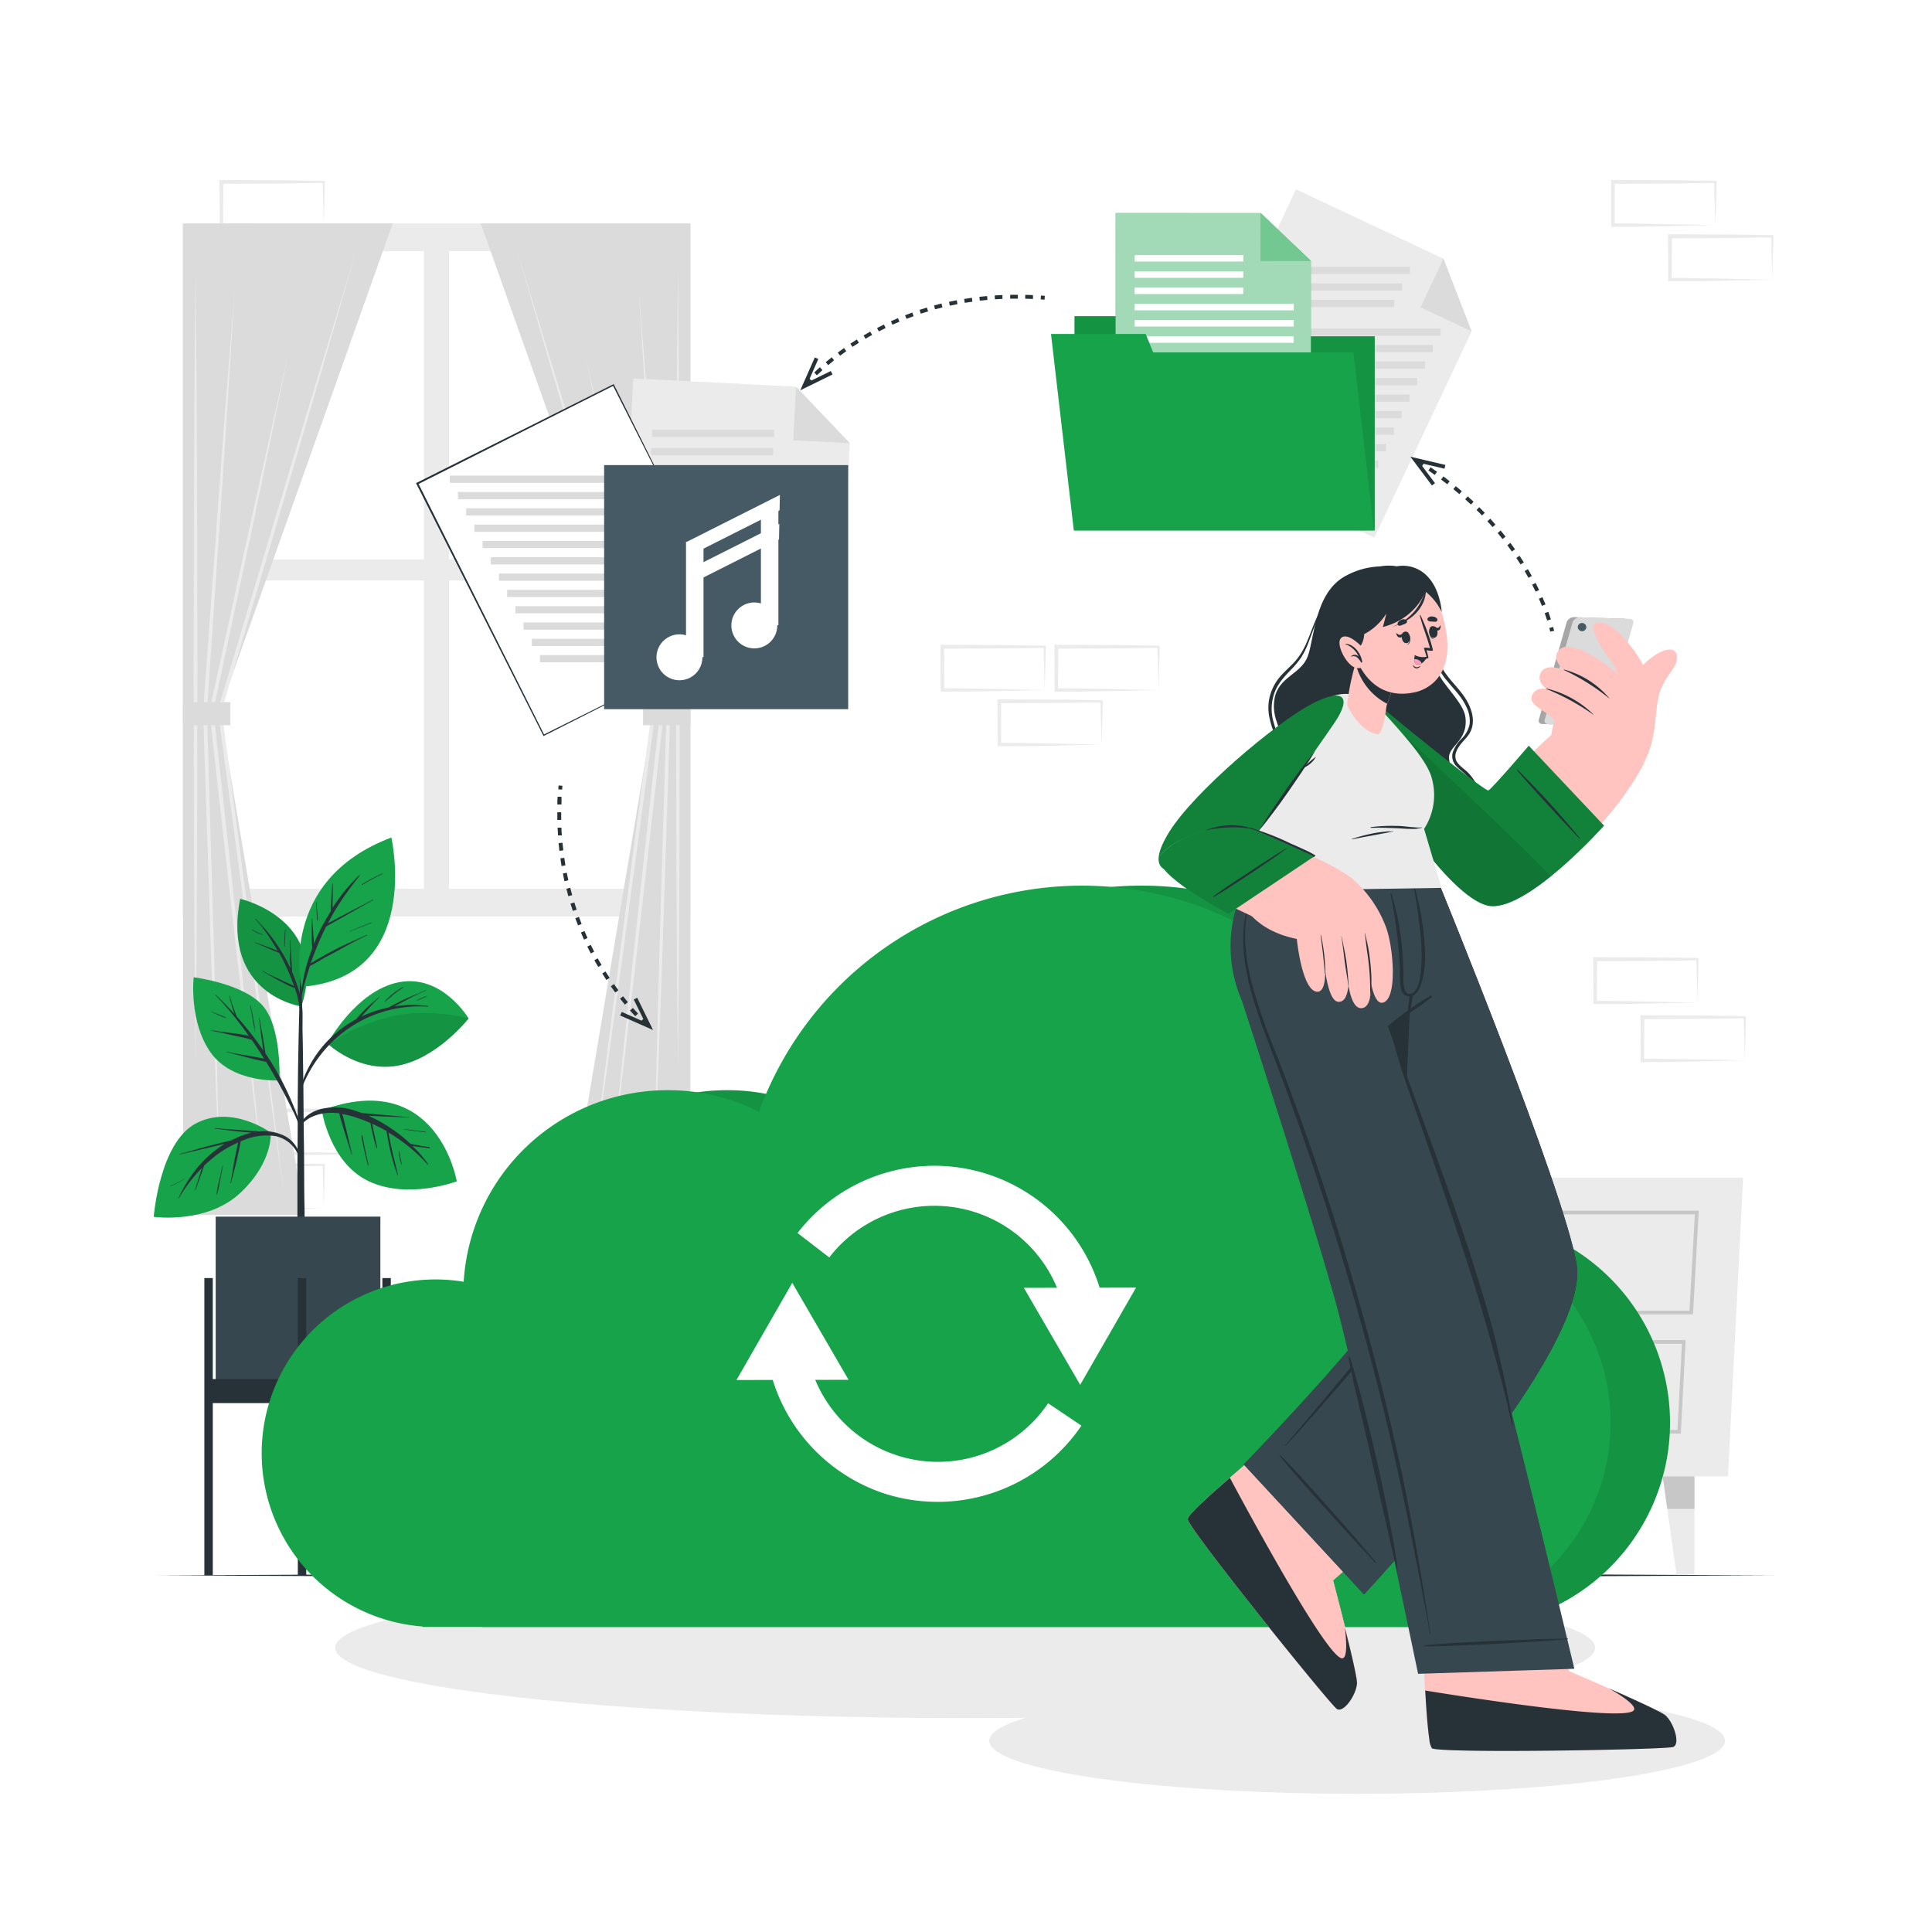 <svg class="animated" id="freepik_stories-cloud-sync" xmlns="http://www.w3.org/2000/svg" viewBox="0 0 500 500" version="1.1" xmlns:xlink="http://www.w3.org/1999/xlink" xmlns:svgjs="http://svgjs.com/svgjs"><style>svg#freepik_stories-cloud-sync:not(.animated) .animable {opacity: 0;}svg#freepik_stories-cloud-sync.animated #freepik--Files--inject-118 {animation: 3s Infinite  linear floating;animation-delay: 0s;}            @keyframes floating {                0% {                    opacity: 1;                    transform: translateY(0px);                }                50% {                    transform: translateY(-10px);                }                100% {                    opacity: 1;                    transform: translateY(0px);                }            }        </style><g id="freepik--background-complete--inject-118" class="animable" style="transform-origin: 253.09px 226.995px;"><path d="M98.55,298.55l-13.13.28-6.66.11c-2.22.05-4.46,0-6.69.06h-.44v-.45l-.05-11.19v-.5h.5l13.24.07c4.41,0,8.83.11,13.24.16h.27v.27c0,1.9-.08,3.79-.13,5.66Zm0,0-.14-5.65c0-1.86-.12-3.71-.13-5.54l.27.27c-4.41.06-8.83.16-13.24.17l-13.24.06.5-.5-.06,11.19-.44-.44c2.18,0,4.36,0,6.54.05l6.58.11Z" style="fill: rgb(235, 235, 235); transform-origin: 85.205px 292.93px;" id="eldiav35jxg3m" class="animable"></path><path d="M83.78,312.66l-13.13.28-6.66.11c-2.22.05-4.46,0-6.69.06h-.45v-.45l-.05-11.19V301h.5l13.24.07c4.41,0,8.82.11,13.24.16h.27v.27c0,1.9-.09,3.79-.13,5.66Zm0,0L83.64,307c0-1.87-.12-3.71-.14-5.54l.28.27c-4.42.06-8.83.16-13.24.17L57.3,302l.5-.5-.06,11.19-.44-.44c2.18,0,4.35,0,6.54,0l6.58.11Z" style="fill: rgb(235, 235, 235); transform-origin: 70.425px 307.055px;" id="el27qmonlxthm" class="animable"></path><path d="M299.85,178.58l-13.13.28-6.66.11c-2.22,0-4.46,0-6.69.05h-.45v-.45l-.05-11.19v-.51h.51l13.24.06c4.41,0,8.82.11,13.24.16h.27v.27c0,1.9-.09,3.78-.13,5.65Zm0,0-.15-5.66c0-1.86-.11-3.7-.13-5.53l.28.27c-4.42.05-8.83.16-13.24.16l-13.24.07.5-.5-.06,11.19-.44-.45c2.18,0,4.35,0,6.54.06l6.58.11Z" style="fill: rgb(235, 235, 235); transform-origin: 286.5px 172.945px;" id="elaghir0tlupa" class="animable"></path><path d="M285.07,192.69,272,193l-6.66.12c-2.23,0-4.46,0-6.7,0h-.44v-.45l-.06-11.19V181h.5l13.24.06c4.42,0,8.83.11,13.24.16h.28v.27c0,1.9-.09,3.78-.13,5.65Zm0,0-.14-5.66c0-1.86-.11-3.7-.13-5.53l.27.27c-4.41,0-8.82.16-13.24.16l-13.24.07.5-.5,0,11.19-.45-.45c2.19,0,4.36,0,6.55.06l6.58.11Z" style="fill: rgb(235, 235, 235); transform-origin: 271.77px 187.06px;" id="elelsy7jprmpi" class="animable"></path><path d="M270.36,178.58l-13.12.28-6.66.11c-2.23,0-4.47,0-6.7.05h-.44v-.45l-.05-11.19v-.51h.5l13.24.06c4.41,0,8.83.11,13.24.16h.28v.27c0,1.9-.08,3.78-.13,5.65Zm0,0-.14-5.66c-.05-1.86-.11-3.7-.13-5.53l.27.27c-4.41.05-8.83.16-13.24.16l-13.24.07.5-.5,0,11.19-.45-.45c2.18,0,4.36,0,6.55.06l6.58.11Z" style="fill: rgb(235, 235, 235); transform-origin: 257.02px 172.945px;" id="el4yw03jven3" class="animable"></path><path d="M439.3,259.46l-13.12.28-6.66.11c-2.23,0-4.47,0-6.7,0h-.44v-.45l-.05-11.19v-.5h.5l13.24.06c4.41,0,8.83.11,13.24.16h.28v.27c0,1.9-.08,3.78-.13,5.65Zm0,0-.14-5.66c-.05-1.86-.11-3.7-.13-5.53l.27.27c-4.41.05-8.83.16-13.24.16l-13.24.07.5-.5-.05,11.19-.45-.45c2.18,0,4.36,0,6.55.06l6.58.11Z" style="fill: rgb(235, 235, 235); transform-origin: 425.96px 253.78px;" id="eltfotp19clee" class="animable"></path><path d="M451.54,274.44l-13.13.28-6.66.11c-2.23.05-4.46,0-6.69.05h-.45v-.45l-.05-11.19v-.5h.51l13.24.06c4.41,0,8.82.12,13.24.17h.27v.27c0,1.9-.09,3.79-.13,5.65Zm0,0-.15-5.65c0-1.87-.11-3.71-.13-5.54l.28.27c-4.42.05-8.83.16-13.24.17l-13.24.06.49-.5-.05,11.19-.44-.45c2.18,0,4.35,0,6.54.06l6.58.11Z" style="fill: rgb(235, 235, 235); transform-origin: 438.19px 268.81px;" id="elftsusp0azrj" class="animable"></path><path d="M443.89,58.27l-13.13.28-6.66.11c-2.22.05-4.46,0-6.69.05H417v-.45l0-11.19v-.5h.51l13.24.06c4.41,0,8.82.11,13.24.17h.27v.27c0,1.9-.09,3.79-.13,5.65Zm0,0-.14-5.65c-.05-1.87-.12-3.71-.14-5.54l.28.27c-4.42,0-8.83.16-13.24.17l-13.24.06.5-.5-.06,11.19-.44-.45c2.18,0,4.35,0,6.54.06l6.58.11Z" style="fill: rgb(235, 235, 235); transform-origin: 430.63px 52.64px;" id="elsebwng20t7" class="animable"></path><path d="M458.66,72.38l-13.13.28-6.66.11c-2.22,0-4.46,0-6.69,0h-.45v-.45l-.05-11.19v-.5h.5l13.24.06c4.41,0,8.83.11,13.24.17h.27v.27c0,1.9-.08,3.79-.13,5.65Zm0,0-.14-5.65c0-1.87-.12-3.71-.13-5.54l.27.27c-4.41,0-8.83.16-13.24.17l-13.24.06.5-.5-.06,11.19-.44-.45c2.18,0,4.36,0,6.54.06l6.58.11Z" style="fill: rgb(235, 235, 235); transform-origin: 445.305px 66.7px;" id="elbu48njg11q5" class="animable"></path><path d="M83.78,58.27l-13.13.28L64,58.66c-2.22.05-4.46,0-6.69.05h-.45v-.45L56.8,47.08v-.5h.5l13.24.06c4.41,0,8.82.11,13.24.17h.27v.27c0,1.9-.09,3.79-.13,5.65Zm0,0-.14-5.65c0-1.87-.12-3.71-.14-5.54l.28.27c-4.42,0-8.83.16-13.24.17l-13.24.06.5-.5-.06,11.19-.44-.45c2.18,0,4.35,0,6.54.06l6.58.11Z" style="fill: rgb(235, 235, 235); transform-origin: 70.425px 52.645px;" id="elez4zo1d93cc" class="animable"></path><polygon points="447.2 382.08 350.03 382.08 346.11 304.77 451.12 304.77 447.2 382.08" style="fill: rgb(235, 235, 235); transform-origin: 398.615px 343.425px;" id="elx7hg1dhv0pn" class="animable"></polygon><path d="M357.63,313.32h82l-1.48,26.84H359.35Zm81,.95h-80l1.6,24.94h77Z" style="fill: rgb(199, 199, 199); transform-origin: 398.63px 326.74px;" id="elme5ge771hr8" class="animable"></path><path d="M359.29,346.81h76.95L435,371H360.81Zm76,.95H360.3l1.4,22.32h72.43Z" style="fill: rgb(199, 199, 199); transform-origin: 397.765px 358.905px;" id="elg2v5jm9f25l" class="animable"></path><path d="M390.32,323.17h14.9l-.83,6.48H391.15Zm13.82.95H391.4l.59,4.57h11.56Z" style="fill: rgb(199, 199, 199); transform-origin: 397.77px 326.41px;" id="elvkagk3ofiu" class="animable"></path><path d="M390.32,355.68h14.9l-.83,6.48H391.15Zm13.82.95H391.4l.59,4.58h11.56Z" style="fill: rgb(199, 199, 199); transform-origin: 397.77px 358.92px;" id="elqcp2kh4qhg9" class="animable"></path><polygon points="430.31 382.08 431.49 390.5 433.87 407.42 438.52 407.42 438.52 382.08 430.31 382.08" style="fill: rgb(235, 235, 235); transform-origin: 434.415px 394.75px;" id="elkmw8o35v7zk" class="animable"></polygon><polygon points="430.31 382.08 431.49 390.5 438.52 390.5 438.52 382.08 430.31 382.08" style="fill: rgb(199, 199, 199); transform-origin: 434.415px 386.29px;" id="elixyusezi1x9" class="animable"></polygon><polygon points="366.92 382.08 365.74 390.5 363.36 407.42 358.71 407.42 358.71 382.08 366.92 382.08" style="fill: rgb(235, 235, 235); transform-origin: 362.815px 394.75px;" id="elgcadlccc5q" class="animable"></polygon><polygon points="366.92 382.08 365.74 390.5 358.71 390.5 358.71 382.08 366.92 382.08" style="fill: rgb(199, 199, 199); transform-origin: 362.815px 386.29px;" id="elr8ozcj99nz" class="animable"></polygon><rect x="47.25" y="57.83" width="131.43" height="179.37" style="fill: rgb(235, 235, 235); transform-origin: 112.965px 147.515px;" id="el0vjf8qh2upgn" class="animable"></rect><rect x="54.87" y="65.01" width="54.84" height="79.78" style="fill: rgb(255, 255, 255); transform-origin: 82.29px 104.9px;" id="ellel59ihpt0n" class="animable"></rect><rect x="116.21" y="65.01" width="54.84" height="79.78" style="fill: rgb(255, 255, 255); transform-origin: 143.63px 104.9px;" id="elgoho7oxwkwa" class="animable"></rect><rect x="54.87" y="150.23" width="54.84" height="79.78" style="fill: rgb(255, 255, 255); transform-origin: 82.29px 190.12px;" id="elq85jb9ujnu9" class="animable"></rect><rect x="116.21" y="150.23" width="54.84" height="79.78" style="fill: rgb(255, 255, 255); transform-origin: 143.63px 190.12px;" id="elo2lb7bcnlba" class="animable"></rect><polygon points="124.41 57.83 178.68 57.83 178.68 314.44 147.26 314.44 169.19 183.86 124.41 57.83" style="fill: rgb(219, 219, 219); transform-origin: 151.545px 186.135px;" id="elh7bdyet93u8" class="animable"></polygon><polygon points="133.81 64.76 142.88 94.47 151.86 124.2 169.67 183.72 169.7 183.82 169.68 183.93 161.3 246.17 157.02 277.28 152.64 308.37 156.53 277.21 160.53 246.07 168.7 183.8 168.71 184.01 151.13 124.42 142.42 94.61 133.81 64.76" style="fill: rgb(235, 235, 235); transform-origin: 151.755px 186.565px;" id="elsi7uvgu4p8c" class="animable"></polygon><polygon points="175.44 70.03 175.69 95.76 175.83 121.5 175.94 172.97 175.83 224.44 175.69 250.18 175.44 275.91 175.2 250.18 175.06 224.44 174.95 172.97 175.06 121.5 175.2 95.76 175.44 70.03" style="fill: rgb(235, 235, 235); transform-origin: 175.445px 172.97px;" id="elv5gtrl15tnc" class="animable"></polygon><polygon points="165.31 74.85 167.46 102.18 169.52 129.51 173.48 184.19 173.48 184.21 173.48 184.24 171.49 245.18 170.4 275.64 169.19 306.11 169.89 275.63 170.69 245.15 172.5 184.21 172.5 184.26 168.78 129.56 167 102.21 165.31 74.85" style="fill: rgb(235, 235, 235); transform-origin: 169.395px 190.48px;" id="elq0cptxlj84o" class="animable"></polygon><path d="M158.24,302.16l3-29.58L164.38,243c2.17-19.7,4.26-39.41,6.51-59.1v.15l-9.81-46-4.83-23L151.5,92l5.17,23,5.1,23,10.06,46V184c-2.12,19.7-4.41,39.39-6.61,59.08l-3.44,29.53Z" style="fill: rgb(235, 235, 235); transform-origin: 161.665px 197.08px;" id="el7h0x3s4v0cl" class="animable"></path><rect x="166.42" y="181.71" width="12.26" height="5.98" style="fill: rgb(219, 219, 219); transform-origin: 172.55px 184.7px;" id="eldwft3cag3z" class="animable"></rect><polygon points="101.64 57.83 47.38 57.83 47.38 314.44 78.79 314.44 56.86 183.86 101.64 57.83" style="fill: rgb(219, 219, 219); transform-origin: 74.51px 186.135px;" id="elzgyqws02g4a" class="animable"></polygon><polygon points="92.24 64.76 83.63 94.61 74.92 124.42 57.34 184.01 57.35 183.8 65.52 246.07 69.51 277.21 73.41 308.37 69.03 277.28 64.75 246.17 56.37 183.93 56.35 183.82 56.38 183.72 74.19 124.2 83.17 94.47 92.24 64.76" style="fill: rgb(235, 235, 235); transform-origin: 74.295px 186.565px;" id="elfj2azk1sq2" class="animable"></polygon><polygon points="50.6 70.03 50.85 95.76 50.99 121.5 51.1 172.97 50.99 224.44 50.85 250.18 50.6 275.91 50.36 250.18 50.22 224.44 50.1 172.97 50.22 121.5 50.36 95.76 50.6 70.03" style="fill: rgb(235, 235, 235); transform-origin: 50.6px 172.97px;" id="el4slvfybthl" class="animable"></polygon><polygon points="60.74 74.85 59.05 102.21 57.27 129.56 53.54 184.26 53.55 184.21 55.36 245.15 56.16 275.63 56.86 306.11 55.66 275.64 54.56 245.18 52.57 184.24 52.56 184.21 52.57 184.19 56.53 129.51 58.59 102.18 60.74 74.85" style="fill: rgb(235, 235, 235); transform-origin: 56.65px 190.48px;" id="elaptbr8alxcu" class="animable"></polygon><path d="M67.81,302.16l-3.54-29.52-3.44-29.53c-2.2-19.69-4.49-39.38-6.61-59.08v-.16l10.06-46,5.1-23,5.17-23L69.79,115,65,138l-9.81,46v-.15c2.25,19.69,4.33,39.4,6.51,59.1l3.12,29.56Z" style="fill: rgb(235, 235, 235); transform-origin: 64.385px 197.015px;" id="elo8nh4raagk" class="animable"></path><g id="elsk7csewhs6"><rect x="47.37" y="181.71" width="12.26" height="5.98" style="fill: rgb(219, 219, 219); transform-origin: 53.5px 184.7px; transform: rotate(180deg);" class="animable" id="elj89936eccor"></rect></g><polygon points="355.69 139.14 304.32 114.92 335.41 48.98 373.56 66.96 380.86 85.77 355.69 139.14" style="fill: rgb(235, 235, 235); transform-origin: 342.59px 94.06px;" id="elt087wrwdww" class="animable"></polygon><polygon points="373.56 66.96 380.86 85.77 367.63 79.53 373.56 66.96" style="fill: rgb(219, 219, 219); transform-origin: 374.245px 76.365px;" id="elcg79f7jguz" class="animable"></polygon><g id="el2kemz63p27q"><rect x="333.3" y="69.05" width="31.58" height="1.87" style="fill: rgb(219, 219, 219); transform-origin: 349.09px 69.985px; transform: rotate(-154.76deg);" class="animable" id="ely6x4gcctnu"></rect></g><g id="els9xy24mftr"><rect x="331.29" y="73.33" width="31.58" height="1.87" style="fill: rgb(219, 219, 219); transform-origin: 347.08px 74.265px; transform: rotate(-154.76deg);" class="animable" id="elz27x4i04pri"></rect></g><g id="ela2hnl2799ka"><rect x="329.27" y="77.6" width="31.58" height="1.87" style="fill: rgb(219, 219, 219); transform-origin: 345.06px 78.535px; transform: rotate(-154.76deg);" class="animable" id="elxkh8na12g5b"></rect></g><g id="elzpkt20mwb5"><rect x="326.55" y="85.01" width="46.27" height="1.87" style="fill: rgb(219, 219, 219); transform-origin: 349.685px 85.945px; transform: rotate(-154.76deg);" class="animable" id="elirrm3oqp8tg"></rect></g><g id="el9989354lun9"><rect x="324.54" y="89.28" width="46.27" height="1.87" style="fill: rgb(219, 219, 219); transform-origin: 347.675px 90.215px; transform: rotate(-154.76deg);" class="animable" id="el28rgxjufql"></rect></g><g id="el9hh0xugmqzv"><rect x="322.52" y="93.55" width="46.27" height="1.87" style="fill: rgb(219, 219, 219); transform-origin: 345.655px 94.485px; transform: rotate(-154.76deg);" class="animable" id="el4kk3o7kmz3f"></rect></g><g id="elf953kyzfpnk"><rect x="320.51" y="97.83" width="46.27" height="1.87" style="fill: rgb(219, 219, 219); transform-origin: 343.645px 98.765px; transform: rotate(-154.76deg);" class="animable" id="el4ebxob9rfhp"></rect></g><g id="elgt6eh3azlmf"><rect x="318.49" y="102.1" width="46.27" height="1.87" style="fill: rgb(219, 219, 219); transform-origin: 341.625px 103.035px; transform: rotate(-154.76deg);" class="animable" id="elfjp9zuvdar"></rect></g><g id="el7cg6l9lesx2"><rect x="316.48" y="106.37" width="46.27" height="1.87" style="fill: rgb(219, 219, 219); transform-origin: 339.615px 107.305px; transform: rotate(-154.76deg);" class="animable" id="elq9f33rvqjn"></rect></g><g id="eln3di0ww1is9"><rect x="314.46" y="110.65" width="46.27" height="1.87" style="fill: rgb(219, 219, 219); transform-origin: 337.595px 111.585px; transform: rotate(-154.76deg);" class="animable" id="elb3f5d5xxad"></rect></g><g id="elke0ibvs3nmh"><rect x="312.45" y="114.92" width="46.27" height="1.87" style="fill: rgb(219, 219, 219); transform-origin: 335.585px 115.855px; transform: rotate(-154.76deg);" class="animable" id="el8yvtq7aze0q"></rect></g><g id="elqcfg230k94m"><rect x="310.43" y="119.2" width="46.27" height="1.87" style="fill: rgb(219, 219, 219); transform-origin: 333.565px 120.135px; transform: rotate(-154.76deg);" class="animable" id="ele1wj3wh2sou"></rect></g><polygon points="216.92 173.63 160.2 170.75 163.89 97.94 206 100.07 219.91 114.69 216.92 173.63" style="fill: rgb(235, 235, 235); transform-origin: 190.055px 135.785px;" id="elizauc3ozk0n" class="animable"></polygon><polygon points="206 100.07 219.91 114.69 205.3 113.95 206 100.07" style="fill: rgb(219, 219, 219); transform-origin: 212.605px 107.38px;" id="eltp9od7lchr" class="animable"></polygon><g id="elcdtja1ves06"><rect x="168.74" y="111.23" width="31.58" height="1.87" style="fill: rgb(219, 219, 219); transform-origin: 184.53px 112.165px; transform: rotate(-177.1deg);" class="animable" id="el4fhfdicwa9l"></rect></g><g id="el11tseihfat3"><rect x="168.5" y="115.95" width="31.58" height="1.87" style="fill: rgb(219, 219, 219); transform-origin: 184.29px 116.885px; transform: rotate(-177.1deg);" class="animable" id="eli12ydmzulma"></rect></g><g id="elwnegnt0z7v9"><rect x="168.26" y="120.67" width="31.58" height="1.87" style="fill: rgb(219, 219, 219); transform-origin: 184.05px 121.605px; transform: rotate(-177.1deg);" class="animable" id="el32d6u0oshsj"></rect></g><g id="el4ght6rjzzik"><rect x="168.01" y="125.76" width="46.27" height="1.87" style="fill: rgb(219, 219, 219); transform-origin: 191.145px 126.695px; transform: rotate(-177.1deg);" class="animable" id="elkzgnojqcq7t"></rect></g><g id="elbcia9ao3twd"><rect x="167.77" y="130.48" width="46.27" height="1.87" style="fill: rgb(219, 219, 219); transform-origin: 190.905px 131.415px; transform: rotate(-177.1deg);" class="animable" id="el5v20u7gltk"></rect></g><g id="elqhvbhlqk6h"><rect x="167.53" y="135.2" width="46.27" height="1.87" style="fill: rgb(219, 219, 219); transform-origin: 190.665px 136.135px; transform: rotate(-177.1deg);" class="animable" id="el02921ebmm7yx"></rect></g><g id="elm5v9yewrek"><rect x="167.29" y="139.92" width="46.27" height="1.87" style="fill: rgb(219, 219, 219); transform-origin: 190.425px 140.855px; transform: rotate(-177.1deg);" class="animable" id="elqw3n0odu7s"></rect></g><g id="el2uw8g3d3rll"><rect x="167.05" y="144.64" width="46.27" height="1.87" style="fill: rgb(219, 219, 219); transform-origin: 190.185px 145.575px; transform: rotate(-177.1deg);" class="animable" id="el6opz6krt8ar"></rect></g><g id="el4wpsufsh7ih"><rect x="166.81" y="149.36" width="46.27" height="1.87" style="fill: rgb(219, 219, 219); transform-origin: 189.945px 150.295px; transform: rotate(-177.1deg);" class="animable" id="el7lwbp05t0a4"></rect></g><g id="elc7ivqo0o9z4"><rect x="166.57" y="154.08" width="46.27" height="1.87" style="fill: rgb(219, 219, 219); transform-origin: 189.705px 155.015px; transform: rotate(-177.1deg);" class="animable" id="elxhtssav9ggb"></rect></g><g id="elrpyxp7bq6og"><rect x="166.33" y="158.8" width="46.27" height="1.87" style="fill: rgb(219, 219, 219); transform-origin: 189.465px 159.735px; transform: rotate(-177.1deg);" class="animable" id="elzacrc919qyi"></rect></g><g id="elmvf0nfftxw"><rect x="166.09" y="163.51" width="46.27" height="1.87" style="fill: rgb(219, 219, 219); transform-origin: 189.225px 164.445px; transform: rotate(-177.1deg);" class="animable" id="eltuej1buf5gs"></rect></g></g><g id="freepik--Shadows--inject-118" class="animable" style="transform-origin: 266.595px 436.245px;"><ellipse cx="249.79" cy="426.45" rx="163.03" ry="18.2" style="fill: rgb(235, 235, 235); transform-origin: 249.79px 426.45px;" id="elpx2s2w2l6wn" class="animable"></ellipse><ellipse cx="351.23" cy="450.51" rx="95.2" ry="13.73" style="fill: rgb(235, 235, 235); transform-origin: 351.23px 450.51px;" id="el2mxpz7kiz2p" class="animable"></ellipse></g><g id="freepik--Floor--inject-118" class="animable" style="transform-origin: 249.995px 407.7px;"><polygon points="40.8 407.7 93.1 407.46 145.4 407.37 250 407.2 354.6 407.37 406.9 407.45 459.19 407.7 406.9 407.94 354.6 408.03 250 408.2 145.4 408.03 93.1 407.94 40.8 407.7" style="fill: rgb(38, 50, 56); transform-origin: 249.995px 407.7px;" id="elnhhka8cnb4" class="animable"></polygon></g><g id="freepik--Plant--inject-118" class="animable" style="transform-origin: 80.545px 312.225px;"><path d="M78,260.46s-20.67-2.89-15.84-27.84C62.2,232.62,85.29,237.81,78,260.46Z" style="fill: #16A34A; transform-origin: 70.426px 246.54px;" id="elc2hj9z81bps" class="animable"></path><g id="el2d9wtqg2v7e"><path d="M78,260.46s-20.67-2.89-15.84-27.84C62.2,232.62,85.29,237.81,78,260.46Z" style="opacity: 0.1; transform-origin: 70.426px 246.54px;" class="animable" id="el46nq9gfk3hv"></path></g><path d="M77,255.26a37.9,37.9,0,0,0-1.41-3.72c0-.16,0-.32,0-.47l-.09-1c0-.75-.1-1.49-.14-2.24-.09-1.49-.19-3-.21-4.47a.07.07,0,0,0-.13,0c0,1.49,0,3,0,4.48,0,.74.07,1.49.12,2.23l0,.5A44.06,44.06,0,0,0,71,243.45c-.71-1-1.46-1.94-2.26-2.86s-1.69-1.84-2.53-2.78c0-.06-.14,0-.09.1a36.84,36.84,0,0,1,4,5.29c.63,1,1.22,1.93,1.78,2.92L71.7,246l-.74-.29-1.68-.64L66,243.87c-.06,0-.11.09,0,.12,1.1.44,2.18.9,3.27,1.37l1.6.69.81.33a2.67,2.67,0,0,0,.54.19c.42.75.83,1.5,1.21,2.27a53.64,53.64,0,0,1,2.53,5.95l.15.43a13.13,13.13,0,0,0-1.69-.82l-2.14-1c-1.45-.67-2.89-1.34-4.28-2.13-.07,0-.13.07-.06.11,1.42.78,2.81,1.6,4.23,2.38.71.38,1.43.76,2.16,1.11a6.81,6.81,0,0,0,1.94.78,24.57,24.57,0,0,1,1.35,5.86c.23,2.82.21,5.67.27,8.49,0,.05.07.05.08,0,.2-2.56.32-5.15.33-7.73A22.55,22.55,0,0,0,77,255.26Z" style="fill: rgb(38, 50, 56); transform-origin: 72.118px 253.912px;" id="ellubay8s2ul" class="animable"></path><path d="M73.81,240.58a25,25,0,0,0-.21,4.4c0,.05.06,0,.07,0,.08-1.46.09-2.91.26-4.36C73.94,240.54,73.82,240.5,73.81,240.58Z" style="fill: rgb(38, 50, 56); transform-origin: 73.755px 242.769px;" id="elz6puaazhucm" class="animable"></path><path d="M67.9,241.83a16,16,0,0,1-2.66-1.3c-.07-.05-.13.07-.06.11a10.07,10.07,0,0,0,2.69,1.28S68,241.85,67.9,241.83Z" style="fill: rgb(38, 50, 56); transform-origin: 66.543px 241.219px;" id="elz70myg8ecf8" class="animable"></path><path d="M78.7,300.07c0-2.28-.06-4.56-.09-6.85q-.06-11.37-.24-22.75-.16-9-.42-18.06s0-.06-.06-.08c0-1.64,0-3.29,0-4.93,0,0-.05-.06-.1-.06s-.1,0-.1.06l0,4.94s0,0,0,.07c-.3,10.72-.57,21.44-.64,32.15,0,2.18,0,4.36,0,6.54q-.11,10.48-.08,21c0,1.11,0,2.22,0,3.33,0,6.4.06,12.79.07,19.18,0,.35.38.52.79.53s1-.16,1-.56c0-7.05,0-14.1,0-21.15C78.71,309,78.73,304.52,78.7,300.07Z" style="fill: rgb(38, 50, 56); transform-origin: 77.897px 291.24px;" id="elkof41yzdeki" class="animable"></path><path d="M70.06,293.13s-9.94-7.36-19.37-2.38-10.91,24.16-10.91,24.16,13.85,2,22.57-6.33C70.76,300.58,70.06,293.13,70.06,293.13Z" style="fill: #16A34A; transform-origin: 54.927px 302.071px;" id="eljewhds854k" class="animable"></path><path d="M72.77,293.59a11.82,11.82,0,0,0-5.75-.75,8.4,8.4,0,0,0-1.22-.12l-1.4-.11-2.9-.2c-2-.15-3.93-.27-5.89-.47-.07,0-.08.12,0,.13,1.94.25,3.86.52,5.81.72,1,.1,2,.2,3,.27l.72.07-.88.22a24.41,24.41,0,0,0-4.5,1.83c-.79.14-1.56.36-2.33.54-1.23.29-2.46.61-3.68.93-2.41.63-4.8,1.35-7.2,2a.06.06,0,0,0,0,.12c2.39-.58,4.8-1.12,7.2-1.69,1.16-.28,2.33-.55,3.49-.84l.92-.21a29.12,29.12,0,0,0-7.07,6.14A38.44,38.44,0,0,0,46.21,310c0,.07.07.14.11.06a37.9,37.9,0,0,1,5.94-7.79l-.13.39c-.18.59-.37,1.17-.55,1.76-.37,1.17-.74,2.34-1.09,3.51,0,.08.09.11.12,0,.42-1.13.82-2.27,1.22-3.41l.59-1.68.3-.87.09-.27a36,36,0,0,1,3.53-3,27.25,27.25,0,0,1,5.27-3c0,.17-.06.34-.1.51-.09.45-.2.9-.29,1.36-.19.94-.38,1.88-.56,2.83-.37,1.92-.61,3.87-1,5.79,0,.08.11.11.13,0,.44-1.93,1-3.84,1.45-5.77.21-1,.43-1.94.63-2.92.1-.45.19-.91.28-1.36,0-.25.11-.51.14-.76.18-.07.36-.16.54-.22A15.68,15.68,0,0,1,71.13,294a8.12,8.12,0,0,1,6,4.8c.09.21.43.08.38-.14A7.67,7.67,0,0,0,72.77,293.59Z" style="fill: rgb(38, 50, 56); transform-origin: 61.862px 301.018px;" id="elov7p3bdcwyc" class="animable"></path><path d="M57.56,301.78l-.84,3.78a27,27,0,0,0-.7,3.67,0,0,0,0,0,.08,0,27.19,27.19,0,0,0,.85-3.7c.24-1.24.49-2.49.73-3.73C57.69,301.73,57.57,301.7,57.56,301.78Z" style="fill: rgb(38, 50, 56); transform-origin: 56.85px 305.481px;" id="el7f8cfizvitj" class="animable"></path><path d="M47.94,305c-1.26.64-2.49,1.37-3.81,1.9-.09,0,0,.15,0,.11A38.8,38.8,0,0,0,48,305S48,305,47.94,305Z" style="fill: rgb(38, 50, 56); transform-origin: 46.045px 306.008px;" id="elgwm88am3u5v" class="animable"></path><path d="M72.3,279.61s-12.15.77-17.8-7.24-4.38-19.45-4.38-19.45,12.76,1.55,17.83,7.3S72.3,279.61,72.3,279.61Z" style="fill: #16A34A; transform-origin: 61.166px 266.275px;" id="elhyj7anzsxdu" class="animable"></path><path d="M78,291.6c-.42-1.31-.94-2.59-1.43-3.86s-1-2.44-1.51-3.64a76.37,76.37,0,0,0-3.64-7.16c-.86-1.48-1.78-2.91-2.73-4.32,0-.22-.06-.43-.09-.65-.06-.38-.11-.75-.17-1.13-.12-.77-.26-1.54-.38-2.3-.28-1.68-.63-3.35-.9-5a.06.06,0,1,0-.12,0c.24,1.65.41,3.32.64,5,.11.82.22,1.63.35,2.45,0,.29.09.58.13.88a85.16,85.16,0,0,0-6-7.8l-.88-1c0-.09-.08-.18-.12-.28l-.26-.69c-.18-.49-.35-1-.53-1.45-.34-.95-.64-1.91-.9-2.89,0-.08-.14,0-.12,0,.24,1,.5,2,.79,3,.15.48.3.95.47,1.41l.09.24c-1.56-1.69-3.18-3.33-4.81-4.94-.06-.06-.15,0-.09.09a87.29,87.29,0,0,1,8.61,10.55,7.43,7.43,0,0,0-.9-.23c-.94-.18-1.88-.31-2.82-.43-2-.26-4-.51-5.93-.82-.08,0-.11.11,0,.13,1.88.37,3.75.79,5.62,1.22.88.2,1.77.38,2.65.55a17.43,17.43,0,0,1,2.14.61l.59.84q1.33,1.95,2.58,4l-1.24-.25c-.93-.18-1.88-.35-2.82-.5-1.85-.31-3.71-.63-5.54-1.05-.08,0-.11.11,0,.12,1.86.44,3.7.95,5.54,1.44.89.24,1.79.46,2.69.65l1.35.29a3.06,3.06,0,0,0,.55.1c1.77,2.88,3.44,5.82,5,8.83.68,1.32,1.33,2.66,2,4s1.21,2.79,1.81,4.19C77.66,292,78.1,291.9,78,291.6Z" style="fill: rgb(38, 50, 56); transform-origin: 66.347px 274.675px;" id="el3qjea5dob4r" class="animable"></path><path d="M65.57,263.67c-.24-1.16-.48-2.31-.74-3.46,0-.08-.13,0-.12,0q.35,1.71.66,3.42a32.68,32.68,0,0,0,.69,3.41s0,0,0,0A26.23,26.23,0,0,0,65.57,263.67Z" style="fill: rgb(38, 50, 56); transform-origin: 65.385px 263.607px;" id="elei9nm6719vb" class="animable"></path><path d="M58.48,263.34c-.56-.28-1.16-.51-1.75-.74l-.92-.36-.47-.19a2.31,2.31,0,0,1-.51-.22c-.09-.07-.15.09-.06.1a2,2,0,0,1,.52.22l.46.2.89.4a16.25,16.25,0,0,0,1.79.71C58.5,263.48,58.55,263.37,58.48,263.34Z" style="fill: rgb(38, 50, 56); transform-origin: 56.62px 262.637px;" id="el2r41rf0983d" class="animable"></path><path d="M84.74,270.06s7.35-13.74,18.54-15.87,18,9.39,18,9.39-8.16,10.42-18.43,12.23S84.74,270.06,84.74,270.06Z" style="fill: #16A34A; transform-origin: 103.01px 265.009px;" id="elrmbkkdj8yg" class="animable"></path><path d="M110.77,260.35a30.33,30.33,0,0,0-8.77.1l.5-.26,2.48-1.28a57.9,57.9,0,0,1,5.25-2.57c.09,0,0-.15,0-.11-1.75.81-3.56,1.5-5.32,2.3-.88.41-1.74.83-2.59,1.28-.56.29-1.17.57-1.71.92a30.93,30.93,0,0,0-7.11,2.36l1.4-1.52c1-1.14,2.07-2.34,3.21-3.38.06-.06,0-.14-.09-.09-1.17,1.07-2.41,2-3.54,3.15-.55.54-1.08,1.1-1.59,1.67-.26.28-.51.58-.76.88a29.53,29.53,0,0,0-15,20.25c0,.08.1.12.12,0a33.87,33.87,0,0,1,8.23-13.91,32.3,32.3,0,0,1,15-8.67,32.8,32.8,0,0,1,10.35-.94C110.9,260.58,110.91,260.37,110.77,260.35Z" style="fill: rgb(38, 50, 56); transform-origin: 94.005px 270.174px;" id="eltuzcj8mbmo" class="animable"></path><g id="elp36wqxknpyb"><path d="M121.31,263.58s-8.16,10.42-18.43,12.24c-7.83,1.38-14.27-2.7-16.89-4.71l-.56-.93s5.29-4.46,15.31-7S121.31,263.58,121.31,263.58Z" style="opacity: 0.1; transform-origin: 103.37px 269.123px;" class="animable" id="elux9mb3r952c"></path></g><path d="M104.27,255.45c-.84.52-1.69,1-2.48,1.64a16.21,16.21,0,0,0-2.16,2c-.06.06,0,.14.1.09.74-.65,1.49-1.29,2.26-1.9a24.16,24.16,0,0,1,2.35-1.7C104.41,255.52,104.34,255.41,104.27,255.45Z" style="fill: rgb(38, 50, 56); transform-origin: 101.988px 257.319px;" id="el60vh2kim8sw" class="animable"></path><path d="M110.41,257.78l-1.25.49-1.24.52c-.09,0,0,.18,0,.14l1.25-.5,1.24-.53C110.52,257.87,110.49,257.75,110.41,257.78Z" style="fill: rgb(38, 50, 56); transform-origin: 109.181px 258.356px;" id="elzr1mfgnvdv" class="animable"></path><path d="M83.27,287.34s2,13.62,12.21,18.39,22.73,0,22.73,0S113.3,276.25,83.27,287.34Z" style="fill: #16A34A; transform-origin: 100.74px 296.348px;" id="elvqz8vgj4tj8" class="animable"></path><path d="M111.15,296.87c-.94-.11-1.88-.27-2.82-.44l-1.37-.26-.72-.15-.83-.76a41.26,41.26,0,0,0-6.27-4.55,36.84,36.84,0,0,0-3.75-1.93h.19l3.37.15c2.25.1,4.5.15,6.75.3.08,0,.07-.12,0-.13-2.25-.15-4.5-.4-6.75-.59l-3.27-.29L94,288.08l-.43-.05c-.59-.21-1.18-.42-1.77-.61A16,16,0,0,0,83.1,287c-2.58.66-5.15,2.35-5.82,5.06,0,.1.13.16.17.07,1-2.27,3.48-3.42,5.75-3.89a13.64,13.64,0,0,1,4.64-.09,10.72,10.72,0,0,0,.52,2.06c.28,1,.56,1.92.85,2.87.58,1.92,1.22,3.81,1.79,5.73,0,.08.14,0,.12,0-.48-1.91-.88-3.84-1.34-5.75-.22-.94-.46-1.88-.69-2.82a17,17,0,0,0-.52-1.94,23.92,23.92,0,0,1,2.66.63,39.75,39.75,0,0,1,4.64,1.7c.15,1,.37,1.93.59,2.89.28,1.2.59,2.4,1,3.57a.06.06,0,0,0,.12,0c0-.08,0-.15,0-.23h0c-.23-1.11-.47-2.22-.71-3.34-.19-.89-.36-1.8-.56-2.69,1.27.57,2.53,1.2,3.74,1.89,0,.28.09.56.13.81.07.47.16.94.24,1.4.2,1.05.41,2.1.66,3.14a48.5,48.5,0,0,0,1.76,5.92.06.06,0,0,0,0,.08l.06.07c0,.05.12,0,.1-.06-.47-2-1-4-1.46-6-.22-1-.44-2-.64-3-.11-.51-.2-1-.3-1.52,0-.15,0-.3-.07-.46a40.68,40.68,0,0,1,4,2.66,43.1,43.1,0,0,1,6.11,5.58c.07.08.22,0,.15-.13-.78-1-1.56-2-2.44-3-.52-.55-1.05-1.08-1.6-1.6l.17,0c.48.08,1,.15,1.45.21.94.13,1.89.22,2.84.33C111.2,297,111.23,296.88,111.15,296.87Z" style="fill: rgb(38, 50, 56); transform-origin: 94.245px 295.374px;" id="elq2kiv4p54u" class="animable"></path><path d="M104,301.49h0c0-.12,0-.24,0-.36s-.11-.29-.13-.44h0c-.21-.91-.39-1.82-.56-2.75,0-.06-.11,0-.11,0a11.41,11.41,0,0,0,.78,3.56s.08,0,.08,0Z" style="fill: rgb(38, 50, 56); transform-origin: 103.63px 299.707px;" id="el9a0jgiwtg4k" class="animable"></path><path d="M95.38,301.27a.06.06,0,0,0-.06-.06c-.29-1.2-.57-2.41-.81-3.63-.14-.64-.27-1.27-.39-1.91-.07-.35-.13-.69-.19-1a2.84,2.84,0,0,0-.22-.88.07.07,0,0,0-.12,0,6,6,0,0,0,.26,1.83c.12.67.25,1.33.4,2,.3,1.35.63,2.68,1,4,0,.07.15.06.14,0Z" style="fill: rgb(38, 50, 56); transform-origin: 94.49px 297.712px;" id="el70akqpy5r35" class="animable"></path><path d="M110.22,292.94c-1.87-.25-3.74-.52-5.62-.75-.07,0-.11.11,0,.12,1.87.28,3.75.51,5.62.76C110.27,293.08,110.3,293,110.22,292.94Z" style="fill: rgb(38, 50, 56); transform-origin: 107.401px 292.63px;" id="elrdpwldmuts" class="animable"></path><path d="M78,255.39s-6.27-27.51,23.28-38.64C101.3,216.75,109.49,253,78,255.39Z" style="fill: #16A34A; transform-origin: 89.848px 236.07px;" id="elsxekwevrynj" class="animable"></path><path d="M84.4,239.79l.32-.19,1.67-.94,3.42-1.91c2.26-1.27,4.49-2.58,6.76-3.81.07,0,0-.15-.07-.11-2.27,1.24-4.59,2.39-6.88,3.6l-3.39,1.79-1.38.74c1-1.87,2-3.71,3.2-5.47,1.54-2.36,3.23-4.6,5-6.8a.1.1,0,0,0-.15-.14,47,47,0,0,0-6.83,8.38,2.81,2.81,0,0,1,0-.29c0-.68,0-1.36.06-2,0-1.34,0-2.69,0-4,0-.08-.12-.07-.12,0-.06,1.32-.22,2.63-.29,4,0,.65-.07,1.31-.09,2,0,.36,0,.77,0,1.16-.61,1-1.19,2-1.75,2.94a54.11,54.11,0,0,0-2.64,5.54c0-.68-.07-1.37-.11-2-.09-1.51-.27-3-.33-4.51a.07.07,0,0,0-.13,0c0,1.51,0,3,0,4.52,0,.75,0,1.5.09,2.26q0,.4.06.84a49.46,49.46,0,0,0-2.24,7.55,83.25,83.25,0,0,0-1.1,8.31,0,0,0,0,0,0,0,45.87,45.87,0,0,1,1.57-7.41c.37-1.29.75-2.59,1.17-3.87,1.23-.58,2.41-1.3,3.59-2l3.71-2c2.47-1.35,4.93-2.72,7.47-3.92.08,0,0-.14-.06-.11-2.58,1.17-5.18,2.28-7.71,3.55-1.25.63-2.49,1.31-3.72,2-1,.58-2.08,1.16-3.06,1.82.28-.85.58-1.71.91-2.55A73.61,73.61,0,0,1,84.4,239.79Z" style="fill: rgb(38, 50, 56); transform-origin: 87.04px 243.884px;" id="elfqhfpzo058r" class="animable"></path><path d="M81.91,233.5c0-.08-.13-.08-.13,0,.11,1.57.16,3.14.33,4.71a.07.07,0,0,0,.14,0C82.19,236.63,82,235.07,81.91,233.5Z" style="fill: rgb(38, 50, 56); transform-origin: 82.015px 235.86px;" id="elx4gpx081lgs" class="animable"></path><path d="M96.08,238.75c-1.86.75-3.72,1.45-5.56,2.23,0,0,0,.1,0,.08,1.87-.7,3.71-1.46,5.57-2.19C96.19,238.84,96.15,238.72,96.08,238.75Z" style="fill: rgb(38, 50, 56); transform-origin: 93.335px 239.904px;" id="elc4n67ve3sxe" class="animable"></path><path d="M98.88,226.07a48.2,48.2,0,0,0-5.25,2.82c-.09.05,0,.18.08.13,1.72-1,3.46-2,5.24-2.84C99,226.14,99,226,98.88,226.07Z" style="fill: rgb(38, 50, 56); transform-origin: 96.287px 227.541px;" id="eluleemjlv4ba" class="animable"></path><rect x="55.82" y="314.86" width="42.62" height="44.92" style="fill: rgb(55, 71, 79); transform-origin: 77.13px 337.32px;" id="elvkky9ef37nq" class="animable"></rect><rect x="52.89" y="330.76" width="2.18" height="76.94" style="fill: rgb(38, 50, 56); transform-origin: 53.98px 369.23px;" id="elt7c5k9bvjpn" class="animable"></rect><rect x="98.96" y="330.76" width="2.18" height="76.94" style="fill: rgb(38, 50, 56); transform-origin: 100.05px 369.23px;" id="elllpd4vr9bvi" class="animable"></rect><rect x="77.08" y="330.76" width="2.18" height="76.94" style="fill: rgb(38, 50, 56); transform-origin: 78.17px 369.23px;" id="elh7bwq7mkth5" class="animable"></rect><rect x="53.98" y="356.9" width="46.07" height="6.22" style="fill: rgb(38, 50, 56); transform-origin: 77.015px 360.01px;" id="el9s5yi0d6zx8" class="animable"></rect></g><g id="freepik--Cloud--inject-118" class="animable" style="transform-origin: 249.96px 325.128px;"><path d="M83.13,376.09a45,45,0,0,0,41.62,44.84v.12H379.43a52.86,52.86,0,0,0,4.94-105.48,89,89,0,0,0-172.58-27.84,52.14,52.14,0,0,0-23.63-5.59,52.85,52.85,0,0,0-52.76,49.58,43.88,43.88,0,0,0-7.31-.6A45,45,0,0,0,83.13,376.09Z" style="fill: #16A34A; transform-origin: 257.665px 325.128px;" id="elwmoatogldp" class="animable"></path><g id="elxypgxrz9hr"><g style="opacity: 0.1; transform-origin: 257.665px 325.128px;" class="animable" id="el8yuf3ujtwy3"><path d="M83.13,376.09a45,45,0,0,0,41.62,44.84v.12H379.43a52.86,52.86,0,0,0,4.94-105.48,89,89,0,0,0-172.58-27.84,52.14,52.14,0,0,0-23.63-5.59,52.85,52.85,0,0,0-52.76,49.58,43.88,43.88,0,0,0-7.31-.6A45,45,0,0,0,83.13,376.09Z" id="elqwl3jfzu6ig" class="animable" style="transform-origin: 257.665px 325.128px;"></path></g></g><path d="M67.72,376.09a45,45,0,0,0,41.62,44.84v.12H364A52.86,52.86,0,0,0,369,315.57a89,89,0,0,0-172.58-27.84,52.08,52.08,0,0,0-23.63-5.59A52.83,52.83,0,0,0,120,331.72a44,44,0,0,0-7.31-.6A45,45,0,0,0,67.72,376.09Z" style="fill: #16A34A; transform-origin: 242.274px 325.129px;" id="elwap5vtsgfrj" class="animable"></path><path d="M214.64,325.44l-8.23-6.34a44.75,44.75,0,0,1,79,17.24l-10.12,2.35a34.36,34.36,0,0,0-60.7-13.25Z" style="fill: rgb(255, 255, 255); transform-origin: 245.91px 320.201px;" id="eldtp8jqa0iqm" class="animable"></path><polygon points="264.99 333.3 279.55 358.38 294 333.23 264.99 333.3" style="fill: rgb(255, 255, 255); transform-origin: 279.495px 345.805px;" id="el1yzqh9oqodd" class="animable"></polygon><g id="el0rmyvqfw9d5c"><g style="opacity: 0.2; transform-origin: 250.205px 330.046px;" class="animable" id="el1032mcjocrj"><path d="M214.64,325.44l-8.23-6.34a44.75,44.75,0,0,1,79,17.24l-10.12,2.35a34.36,34.36,0,0,0-60.7-13.25Z" style="fill: rgb(255, 255, 255); transform-origin: 245.91px 320.201px;" id="elinjrc1exa7a" class="animable"></path><polygon points="264.99 333.3 279.55 358.38 294 333.23 264.99 333.3" style="fill: rgb(255, 255, 255); transform-origin: 279.495px 345.805px;" id="elru0iixs0ujn" class="animable"></polygon></g></g><path d="M229.19,386.62A45,45,0,0,1,199.13,354l10.12-2.34a34.37,34.37,0,0,0,62,11.5l8.62,5.8A45,45,0,0,1,229.19,386.62Z" style="fill: rgb(255, 255, 255); transform-origin: 239.5px 370.169px;" id="elzbj6kxcplz" class="animable"></path><polygon points="219.6 357.09 205.04 332 190.6 357.15 219.6 357.09" style="fill: rgb(255, 255, 255); transform-origin: 205.1px 344.575px;" id="eld1iikuv1pe" class="animable"></polygon></g><g id="freepik--Files--inject-118" class="animable" style="transform-origin: 254.93px 160.85px;"><polygon points="191.48 164.78 140.73 190.28 108 125.14 145.68 106.2 158.75 99.64 164.98 112.05 191.48 164.78" style="fill: rgb(255, 255, 255); transform-origin: 149.74px 144.96px;" id="elm0z9rmevuib" class="animable"></polygon><path d="M191.48,164.78,140.8,190.42l-.13.07-.07-.14-32.82-65.1-.12-.22.23-.11,50.78-25.44.15-.08.08.16Zm0,0L158.59,99.72l.23.08-50.71,25.56.11-.33,32.65,65.18-.21-.07Z" style="fill: rgb(38, 50, 56); transform-origin: 149.57px 144.945px;" id="elykgjwjx7vj" class="animable"></path><g id="elx389k0f54wa"><rect x="116.4" y="123.09" width="46.27" height="1.87" style="fill: rgb(219, 219, 219); transform-origin: 139.535px 124.025px; transform: rotate(153.32deg);" class="animable" id="el01ut3u61rng2"></rect></g><g id="elgt1q3is19sq"><rect x="118.52" y="127.32" width="46.27" height="1.87" style="fill: rgb(219, 219, 219); transform-origin: 141.655px 128.255px; transform: rotate(153.32deg);" class="animable" id="elawk3o7bfe0t"></rect></g><g id="el0dg96pcdslg"><rect x="120.64" y="131.54" width="46.27" height="1.87" style="fill: rgb(219, 219, 219); transform-origin: 143.775px 132.475px; transform: rotate(153.32deg);" class="animable" id="elfehk4vxfmdq"></rect></g><g id="ellznf5rvuvu"><rect x="122.76" y="135.76" width="46.27" height="1.87" style="fill: rgb(219, 219, 219); transform-origin: 145.895px 136.695px; transform: rotate(153.32deg);" class="animable" id="el035iu20uvv6e"></rect></g><g id="ela37talreoml"><rect x="124.89" y="139.98" width="46.27" height="1.87" style="fill: rgb(219, 219, 219); transform-origin: 148.025px 140.915px; transform: rotate(153.32deg);" class="animable" id="elbgeb262ahe5"></rect></g><g id="elfvrrphtlbug"><rect x="127.01" y="144.21" width="46.27" height="1.87" style="fill: rgb(219, 219, 219); transform-origin: 150.145px 145.145px; transform: rotate(153.32deg);" class="animable" id="el0p7xj53qocbh"></rect></g><g id="elganez6jsbow"><rect x="129.13" y="148.43" width="46.27" height="1.87" style="fill: rgb(219, 219, 219); transform-origin: 152.265px 149.365px; transform: rotate(153.32deg);" class="animable" id="elug2q9wvha5a"></rect></g><g id="el6vywi61d9rp"><rect x="131.25" y="152.65" width="46.27" height="1.87" style="fill: rgb(219, 219, 219); transform-origin: 154.385px 153.585px; transform: rotate(153.32deg);" class="animable" id="elz7r5cb5oon"></rect></g><g id="el7h2tetjtixa"><rect x="133.37" y="156.87" width="46.27" height="1.87" style="fill: rgb(219, 219, 219); transform-origin: 156.505px 157.805px; transform: rotate(153.32deg);" class="animable" id="elhx5mpsoqvc"></rect></g><g id="elf36lo86l0mf"><rect x="135.49" y="161.09" width="46.27" height="1.87" style="fill: rgb(219, 219, 219); transform-origin: 158.625px 162.025px; transform: rotate(153.32deg);" class="animable" id="elxsidarujoon"></rect></g><g id="elnacn8lc8yp"><rect x="137.62" y="165.32" width="46.27" height="1.87" style="fill: rgb(219, 219, 219); transform-origin: 160.755px 166.255px; transform: rotate(153.32deg);" class="animable" id="elzv2ma9upch"></rect></g><g id="el3mxz67anq3u"><rect x="139.74" y="169.54" width="46.27" height="1.87" style="fill: rgb(219, 219, 219); transform-origin: 162.875px 170.475px; transform: rotate(153.32deg);" class="animable" id="elfaks2lgrg9"></rect></g><g id="elgzmjs9nbzfw"><rect x="156.35" y="120.37" width="63.16" height="63.16" style="fill: rgb(69, 90, 100); transform-origin: 187.93px 151.95px; transform: rotate(89.96deg);" class="animable" id="el5rpw6avhzxy"></rect></g><path d="M181.78,170.17a5.94,5.94,0,1,1-5.82-6A5.95,5.95,0,0,1,181.78,170.17Z" style="fill: rgb(255, 255, 255); transform-origin: 175.84px 170.109px;" id="elb5n1q3rn89a" class="animable"></path><g id="elpzml584imm"><rect x="177.54" y="140.22" width="4.53" height="29.84" style="fill: rgb(255, 255, 255); transform-origin: 179.805px 155.14px; transform: rotate(1.14deg);" class="animable" id="elqwosyf0g2k"></rect></g><path d="M201.16,161.92a5.94,5.94,0,1,1-5.82-6A5.95,5.95,0,0,1,201.16,161.92Z" style="fill: rgb(255, 255, 255); transform-origin: 195.22px 161.859px;" id="elrq0oo7cd76j" class="animable"></path><g id="eljp8ip7nnod"><rect x="196.92" y="131.97" width="4.53" height="29.84" style="fill: rgb(255, 255, 255); transform-origin: 199.185px 146.89px; transform: rotate(1.13deg);" class="animable" id="elbyjdhdau9nk"></rect></g><polygon points="201.75 132.07 177.76 144.16 177.84 140.18 201.84 128.09 201.75 132.07" style="fill: rgb(255, 255, 255); transform-origin: 189.8px 136.125px;" id="el594449fsvne" class="animable"></polygon><polygon points="201.61 139.59 177.61 151.69 177.69 147.69 201.69 135.6 201.61 139.59" style="fill: rgb(255, 255, 255); transform-origin: 189.65px 143.645px;" id="el007ku8mctt106" class="animable"></polygon><polygon points="270.32 77.56 269.33 77.48 269.4 76.48 270.4 76.56 270.32 77.56" style="fill: rgb(38, 50, 56); transform-origin: 269.865px 77.02px;" id="el4pf7nibnxzn" class="animable"></polygon><path d="M211.41,97.12l-.69-.72c.45-.43.94-.88,1.47-1.36l.66.75C212.34,96.25,211.86,96.7,211.41,97.12Zm2.93-2.62-.65-.77c.49-.41,1-.83,1.55-1.26l.62.78C215.33,93.67,214.82,94.09,214.34,94.5Zm3.08-2.45-.6-.8c.51-.39,1.05-.78,1.61-1.18l.58.82C218.46,91.28,217.93,91.66,217.42,92.05Zm3.21-2.28-.56-.83q.81-.54,1.68-1.08l.53.85C221.71,89.06,221.16,89.42,220.63,89.77ZM224,87.68l-.51-.86,1.73-1,.49.88C225.08,87,224.51,87.36,224,87.68Zm3.44-1.91-.46-.88c.58-.31,1.17-.6,1.78-.9l.44.9Zm3.54-1.72-.42-.91c.6-.27,1.21-.54,1.83-.8l.39.93C232.13,83.52,231.53,83.79,230.94,84.05Zm3.62-1.53-.36-.93c.61-.24,1.23-.47,1.86-.7l.34.94Zm3.7-1.33-.31-1c.62-.21,1.25-.41,1.9-.6l.29,1C239.5,80.79,238.88,81,238.26,81.19ZM242,80.05l-.27-1c.64-.18,1.28-.34,1.93-.5l.24,1C243.29,79.72,242.65,79.88,242,80.05Zm3.82-.94-.22-1,2-.4.19,1Q246.8,78.9,245.85,79.11Zm3.86-.74-.16-1c.64-.11,1.3-.21,2-.3l.14,1C251,78.16,250.35,78.26,249.71,78.37Zm3.9-.55-.12-1,2-.2.09,1C254.9,77.68,254.25,77.74,253.61,77.82Zm3.91-.36-.06-1,2-.11,0,1Zm9.84-.09c-.66,0-1.32-.06-2-.07l0-1,2,.07Zm-5.9-.08,0-1,1.77,0h.22v1h-.22Z" style="fill: rgb(38, 50, 56); transform-origin: 239.025px 86.705px;" id="el6aj4qkoiw5p" class="animable"></path><path d="M209.33,99.22l-.73-.68.69-.73.72.7Z" style="fill: rgb(38, 50, 56); transform-origin: 209.305px 98.515px;" id="el0uvd4ugcmtk" class="animable"></path><polygon points="210.87 92.51 211.78 92.91 209.14 98.9 215.01 96.02 215.46 96.91 207.11 101.01 210.87 92.51" style="fill: rgb(38, 50, 56); transform-origin: 211.285px 96.76px;" id="eld6ercnnoili" class="animable"></polygon><path d="M401.19,163.45s-.07-.34-.22-.94l1-.25c.16.65.23,1,.23,1Z" style="fill: rgb(38, 50, 56); transform-origin: 401.585px 162.855px;" id="eltti42yl5ouj" class="animable"></path><path d="M400.41,160.59c-.17-.57-.39-1.2-.64-1.91l.94-.34q.39,1.08.66,1.95Zm-1.36-3.79c-.24-.58-.5-1.2-.78-1.85l.91-.4c.29.66.56,1.28.8,1.88Zm-1.63-3.68q-.42-.87-.9-1.8l.89-.46c.33.63.63,1.24.92,1.83Zm-1.85-3.58c-.31-.57-.65-1.15-1-1.74l.86-.51c.36.6.69,1.19,1,1.77Zm-2.05-3.46c-.35-.56-.72-1.12-1.1-1.69l.83-.56q.58.87,1.11,1.71Zm-2.25-3.35c-.38-.54-.77-1.08-1.18-1.63l.8-.6,1.2,1.65Zm-2.41-3.23-1.27-1.56.77-.64c.44.53.86,1.06,1.28,1.58Zm-2.58-3.09q-.66-.75-1.35-1.5l.74-.68c.46.51.92,1,1.36,1.52Zm-2.74-3c-.46-.48-.93-1-1.42-1.43l.71-.72c.49.49,1,1,1.43,1.45Zm-2.87-2.83c-.48-.46-1-.91-1.48-1.37l.67-.74,1.5,1.38Zm-3-2.7c-.5-.43-1-.86-1.55-1.29l.64-.77c.53.43,1.05.87,1.56,1.3Zm-3.12-2.55c-.52-.41-1.06-.82-1.6-1.23l.6-.8c.55.41,1.08.83,1.62,1.24Zm-3.23-2.42c-.54-.39-1.09-.77-1.65-1.16l.56-.82,1.67,1.17Z" style="fill: rgb(38, 50, 56); transform-origin: 385.52px 140.76px;" id="el0q8hnqqp74g" class="animable"></path><path d="M368,120.66l-.84-.55.54-.84.85.55Z" style="fill: rgb(38, 50, 56); transform-origin: 367.855px 119.965px;" id="eld550b6gmmlc" class="animable"></path><polygon points="374.06 120.32 373.83 121.3 367.46 119.8 371.38 125.05 370.58 125.64 365.01 118.2 374.06 120.32" style="fill: rgb(38, 50, 56); transform-origin: 369.535px 121.92px;" id="ellx0e9t7nn7m" class="animable"></polygon><polygon points="145.48 204.35 144.48 204.28 144.56 203.28 145.55 203.36 145.48 204.35" style="fill: rgb(38, 50, 56); transform-origin: 145.015px 203.815px;" id="elxfuebscekli" class="animable"></polygon><path d="M164.4,263c-.43-.45-.89-.94-1.36-1.47l.75-.67c.46.52.91,1,1.33,1.45Zm-2.67-3c-.41-.49-.83-1-1.26-1.55l.78-.62c.42.53.84,1,1.24,1.52Zm-2.48-3.13c-.39-.51-.79-1.05-1.18-1.61l.82-.58c.39.55.77,1.08,1.15,1.59Zm-2.31-3.25q-.54-.81-1.08-1.68l.84-.53c.36.57.72,1.12,1.07,1.65Zm-2.12-3.38c-.33-.56-.66-1.14-1-1.73l.87-.49c.33.59.65,1.16,1,1.71Zm-1.93-3.49c-.31-.58-.61-1.17-.9-1.78l.9-.44c.29.6.58,1.19.88,1.76Zm-1.75-3.58c-.27-.6-.54-1.21-.8-1.83l.92-.39c.26.61.52,1.21.79,1.8Zm-1.55-3.68c-.24-.61-.47-1.23-.7-1.86l.94-.34.69,1.84Zm-1.35-3.75c-.21-.62-.41-1.25-.6-1.9l1-.29c.2.64.39,1.26.6,1.88Zm-1.16-3.81c-.17-.64-.34-1.28-.5-1.93l1-.24c.16.64.33,1.28.5,1.9Zm-1-3.87c-.14-.65-.27-1.3-.4-2l1-.19c.13.65.26,1.29.4,1.92Zm-.75-3.92c-.11-.65-.21-1.3-.3-2l1-.14c.09.65.19,1.3.3,1.94Zm-.56-3.94c-.07-.65-.14-1.32-.2-2l1-.09q.09,1,.21,1.95Zm-.36-4c0-.65-.08-1.32-.11-2l1,0c0,.66.06,1.32.11,2Zm-.17-4c0-.58,0-1.17,0-1.77v-.22h1v.22c0,.59,0,1.17,0,1.75Zm1-4-1,0c0-.66,0-1.32.07-2l1,0C145.34,207,145.31,207.63,145.3,208.29Z" style="fill: rgb(38, 50, 56); transform-origin: 154.68px 234.6px;" id="eldmaeabs0do" class="animable"></path><path d="M166.54,265.08l-.73-.7.7-.71.71.68Z" style="fill: rgb(38, 50, 56); transform-origin: 166.515px 264.375px;" id="el3h5c8zr8pj9" class="animable"></path><polygon points="160.5 262.81 160.91 261.89 166.9 264.54 164.01 258.66 164.91 258.22 169.01 266.57 160.5 262.81" style="fill: rgb(38, 50, 56); transform-origin: 164.755px 262.395px;" id="elmx0j499rrp" class="animable"></polygon><rect x="278.08" y="87.03" width="77.7" height="50.24" style="fill: #16A34A; transform-origin: 316.93px 112.15px;" id="elrppzp4oqkdg" class="animable"></rect><polygon points="302.57 81.83 278.08 81.83 278.08 87.03 303.97 87.03 302.57 81.83" style="fill: #16A34A; transform-origin: 291.025px 84.43px;" id="elzwrfsbbzly" class="animable"></polygon><g id="elw53jc5d5zq"><g style="opacity: 0.1; transform-origin: 316.93px 109.55px;" class="animable" id="ele1e721h1gsw"><rect x="278.08" y="87.03" width="77.7" height="50.24" id="elulgi6nqgb3d" class="animable" style="transform-origin: 316.93px 112.15px;"></rect><polygon points="302.57 81.83 278.08 81.83 278.08 87.03 303.97 87.03 302.57 81.83" id="elk856msiqgsp" class="animable" style="transform-origin: 291.025px 84.43px;"></polygon></g></g><polygon points="339.24 120.03 288.7 120 288.73 55.13 326.26 55.15 339.26 67.52 339.24 120.03" style="fill: #16A34A; transform-origin: 313.98px 87.58px;" id="elga31g69gqyu" class="animable"></polygon><g id="elwl58ub8vn0p"><polygon points="339.24 120.03 288.7 120 288.73 55.13 326.26 55.15 339.26 67.52 339.24 120.03" style="fill: rgb(255, 255, 255); opacity: 0.6; transform-origin: 313.98px 87.58px;" class="animable" id="el1w5h2e2cz4o"></polygon></g><polygon points="326.26 55.15 339.26 67.52 326.25 67.51 326.26 55.15" style="fill: #16A34A; transform-origin: 332.755px 61.335px;" id="el8y3ey6jpxdr" class="animable"></polygon><g id="elkbppmgzu4od"><polygon points="326.26 55.15 339.26 67.52 326.25 67.51 326.26 55.15" style="fill: rgb(255, 255, 255); opacity: 0.4; transform-origin: 332.755px 61.335px;" class="animable" id="elq6eybkgfjqk"></polygon></g><g id="el5pk9s76r614"><rect x="293.66" y="66.02" width="28.1" height="1.67" style="fill: rgb(255, 255, 255); transform-origin: 307.71px 66.855px; transform: rotate(-179.97deg);" class="animable" id="elvl6lis8eit"></rect></g><g id="eltaj2bfa7u6"><rect x="293.65" y="70.23" width="28.1" height="1.67" style="fill: rgb(255, 255, 255); transform-origin: 307.7px 71.065px; transform: rotate(-179.97deg);" class="animable" id="elxug3662vsxj"></rect></g><g id="elo0vp31dtx1n"><rect x="293.65" y="74.43" width="28.1" height="1.67" style="fill: rgb(255, 255, 255); transform-origin: 307.7px 75.265px; transform: rotate(-179.97deg);" class="animable" id="elto2slatwvn"></rect></g><g id="elnudg9v71etb"><rect x="293.65" y="78.64" width="41.17" height="1.67" style="fill: rgb(255, 255, 255); transform-origin: 314.235px 79.475px; transform: rotate(-179.97deg);" class="animable" id="eljedkdd9kdnm"></rect></g><g id="elf5qgzy47iof"><rect x="293.65" y="82.84" width="41.17" height="1.67" style="fill: rgb(255, 255, 255); transform-origin: 314.235px 83.675px; transform: rotate(-179.97deg);" class="animable" id="el78b56lpkjrq"></rect></g><g id="el14u7njieh0h"><rect x="293.65" y="87.05" width="41.17" height="1.67" style="fill: rgb(255, 255, 255); transform-origin: 314.235px 87.885px; transform: rotate(-179.97deg);" class="animable" id="el9w3gih6alwk"></rect></g><g id="eln0hq6ixl9e"><rect x="293.64" y="91.25" width="41.17" height="1.67" style="fill: rgb(255, 255, 255); transform-origin: 314.225px 92.085px; transform: rotate(-179.97deg);" class="animable" id="elafdpyd4a78i"></rect></g><g id="el5rlrd3047wj"><rect x="293.64" y="95.46" width="41.17" height="1.67" style="fill: rgb(255, 255, 255); transform-origin: 314.225px 96.295px; transform: rotate(-179.97deg);" class="animable" id="elundretxpnxe"></rect></g><g id="elv8bbpiip3c"><rect x="293.64" y="99.66" width="41.17" height="1.67" style="fill: rgb(255, 255, 255); transform-origin: 314.225px 100.495px; transform: rotate(-179.97deg);" class="animable" id="elucxbevvvadc"></rect></g><g id="elo0dmrczoaw"><rect x="293.64" y="103.87" width="41.17" height="1.67" style="fill: rgb(255, 255, 255); transform-origin: 314.225px 104.705px; transform: rotate(-179.97deg);" class="animable" id="elo9i35eu9d3"></rect></g><g id="el174ic1fasjp"><rect x="293.64" y="108.07" width="41.17" height="1.67" style="fill: rgb(255, 255, 255); transform-origin: 314.225px 108.905px; transform: rotate(-179.97deg);" class="animable" id="el3o39k1qyf8"></rect></g><g id="elobvfi0kbjp8"><rect x="293.63" y="112.28" width="41.17" height="1.67" style="fill: rgb(255, 255, 255); transform-origin: 314.215px 113.115px; transform: rotate(-179.97deg);" class="animable" id="el4b35ml8mywe"></rect></g><polygon points="355.6 137.27 277.9 137.27 272.55 91.2 350.26 91.2 355.6 137.27" style="fill: #16A34A; transform-origin: 314.075px 114.235px;" id="elm3wi1d9y6gb" class="animable"></polygon><polygon points="296.49 86.42 272 86.42 272.55 91.2 298.45 91.2 296.49 86.42" style="fill: #16A34A; transform-origin: 285.225px 88.81px;" id="elwvbggjym8xo" class="animable"></polygon></g><g id="freepik--Character--inject-118" class="animable" style="transform-origin: 366.936px 299.759px;"><path d="M350.18,354.91,321.35,379.8c-5.54,4.73-10.31,9-12.57,11.4a.08.08,0,0,0,0,0,5.2,5.2,0,0,0-1.36,1.86s0,0,0,.07c.3,2.6,36.78,47.94,38.59,49.09s5.23-3.9,5.22-6.79S345,409,345,409l28.57-25.14Z" style="fill: rgb(255, 196, 192); transform-origin: 340.495px 398.649px;" id="elg581lg270qb" class="animable"></path><path d="M348.1,421.29c1.54,6.21,3.06,12.74,3.08,14.18,0,2.89-3.42,8-5.22,6.79s-38.29-46.49-38.58-49.09c0,0,0,0,0-.07a5.14,5.14,0,0,1,1.37-1.86s0,0,0,0c1.83-2,5.33-5.13,9.54-8.79,1-.85,2-1.72,3-2.61l28.83-24.89,23.34,28.92L345,409s1.58,6,3.15,12.31Z" style="fill: rgb(255, 196, 192); transform-origin: 340.42px 398.696px;" id="elykav48mgo8" class="animable"></path><path d="M351.18,435.47c0,2.89-3.42,8-5.22,6.79s-38.29-46.49-38.58-49.09c0,0,0,0,0-.07a5.14,5.14,0,0,1,1.37-1.86s0,0,0,0c1.83-2,5.33-5.13,9.54-8.79,6.84,12.77,25.57,47.08,29.12,46.72,1.26-.13,1.09-4.11.66-7.84C349.64,427.5,351.16,434,351.18,435.47Z" style="fill: rgb(38, 50, 56); transform-origin: 329.28px 412.446px;" id="eluyv7i51k3b" class="animable"></path><path d="M365.26,325.9C363.5,336.32,321.89,379,321.89,379L353,412.62S412,349.77,408,327c-3.41-19.81-35.79-98.86-35.79-98.86l-34.37,1.11S367,315.65,365.26,325.9Z" style="fill: rgb(38, 50, 56); transform-origin: 365.042px 320.38px;" id="elrbpeht169ie" class="animable"></path><path d="M365.26,325.9C363.5,336.32,321.89,379,321.89,379L353,412.62S412,349.77,408,327c-3.41-19.81-35.79-98.86-35.79-98.86l-34.37,1.11S367,315.65,365.26,325.9Z" style="fill: rgb(55, 71, 79); transform-origin: 365.042px 320.38px;" id="elwrdoixixax" class="animable"></path><path d="M356.09,404.29c-4.14-4.83-2.88-3.5-7.08-8.28-2.05-2.34-15.55-17.69-17.84-19.53-.05,0-.13,0-.1.08,1.58,2.49,15.34,17.6,17.44,19.9,4.28,4.7,3.11,3.3,7.44,8C356,404.5,356.17,404.38,356.09,404.29Z" style="fill: rgb(38, 50, 56); transform-origin: 343.587px 390.474px;" id="el8f0jjeyvo4" class="animable"></path><path d="M369.37,320.71c-.58-2.56-1.22-5.12-1.85-7.68q-1.93-7.83-4.06-15.61-4.21-15.42-9.07-30.66c-3.26-10.19-6.69-20.36-10.59-30.33-.48-1.23-1-2.45-1.47-3.68a.08.08,0,0,0-.15.05c3.42,10,6.93,20,10.15,30s6.21,20.11,9.06,30.24c1.43,5.09,2.77,10.2,4.09,15.32.65,2.52,1.28,5,1.9,7.56a53.28,53.28,0,0,1,1.69,7.79,12,12,0,0,1-1.79,7.13c-1.22,2.15-2.67,4.18-4.07,6.21-2.81,4.08-29.77,36.16-30.64,37-.07.07,0,.17.11.1,3.64-3.49,26.54-30,29.43-34,1.43-2,2.82-4.06,4.18-6.12a23.73,23.73,0,0,0,3.22-6.12A14.37,14.37,0,0,0,369.37,320.71Z" style="fill: rgb(38, 50, 56); transform-origin: 351.221px 303.44px;" id="el14dx00mgl8gl" class="animable"></path><path d="M366.31,228.33l-3.59,82.08c-6.86-27.83-24.83-81.16-24.83-81.16Z" style="fill: rgb(38, 50, 56); transform-origin: 352.1px 269.37px;" id="eltgxt6v2gv" class="animable"></path><path d="M360,397.3s8.59,35.89,8.59,35.91c.33,7.28.76,13.64,1.28,16.92a.09.09,0,0,0,0,.05,5.11,5.11,0,0,0,.64,2.22l0,.05c2.23,1.36,60.42.38,62.44-.33s.13-6.53-2.16-8.29-24.74-11.35-24.74-11.35l-8.95-35.85Z" style="fill: rgb(255, 196, 192); transform-origin: 396.904px 424.88px;" id="elodlm3y47t7b" class="animable"></path><path d="M433,452.11c-2,.72-60.21,1.71-62.44.34l0-.05a5.11,5.11,0,0,1-.64-2.22.07.07,0,0,1,0-.05c-.41-2.61-.77-7.19-1.07-12.62,14.88,2.4,52.19,8.06,54,5.07.7-1.15-3-3.65-6.43-5.62,6.24,2.74,13.23,5.93,14.46,6.87C433.1,445.59,435,451.41,433,452.11Z" style="fill: rgb(38, 50, 56); transform-origin: 401.347px 445.047px;" id="eluhox983cwaj" class="animable"></path><path d="M371.87,228.15a142,142,0,0,0-2.39,17.25c-.49,7.21-1.18,13.6-2.11,14.43s-6.38,4.59-8.17,5.77c0,0,18.59,50.78,23.52,67.75,7.13,24.6,24.72,98.53,24.72,98.53L367,433.18s-14.59-70.45-20.72-93.89C341,319.19,321.41,259,321.41,259a35.29,35.29,0,0,1,.48-29.25S371.88,228.13,371.87,228.15Z" style="fill: rgb(55, 71, 79); transform-origin: 362.956px 330.665px;" id="eled8829fz3gs" class="animable"></path><path d="M405.72,424.06c-6.35.17-4.53,0-10.89.28-3.1.11-23.53.91-26.41,1.53-.06,0-.06.13,0,.13,2.92.34,23.33-.81,26.44-1,6.34-.36,4.52-.33,10.86-.77C405.85,424.24,405.84,424.06,405.72,424.06Z" style="fill: rgb(38, 50, 56); transform-origin: 387.094px 425.061px;" id="elt2173r7qtm8" class="animable"></path><path d="M370.16,257.71a77.49,77.49,0,0,0-10.91,7.82c-.13.12,0,.33.16.23,3.7-2.49,7.5-4.92,11.06-7.61A.27.27,0,0,0,370.16,257.71Z" style="fill: rgb(38, 50, 56); transform-origin: 364.882px 261.729px;" id="elpwv8t9bsd8g" class="animable"></path><path d="M366.17,229.88c0-.14-.28-.12-.25,0,.93,4.78,1.42,9,1.86,13.59.2,2.11.7,13.89-3.06,13.74-.63,0-1.05-.56-1.32-1.46a14.39,14.39,0,0,1-.18-3.6c-.05-2.48-.19-5-.44-7.41a67.12,67.12,0,0,0-2.7-13.54.12.12,0,0,0-.23.05,127.28,127.28,0,0,1,2.43,18.94c.11,3.07-.54,7.84,2.67,7.71s3.9-8,3.9-10.17A69.89,69.89,0,0,0,366.17,229.88Z" style="fill: rgb(38, 50, 56); transform-origin: 364.35px 243.842px;" id="el1ibmi39niun" class="animable"></path><path d="M364.87,257.53a19.51,19.51,0,0,0-.36,2.53,5.71,5.71,0,0,0,0,2c0,.12.21.1.26,0a7.12,7.12,0,0,0,.48-2.06c.14-.78.29-1.57.4-2.36A.41.41,0,0,0,364.87,257.53Z" style="fill: rgb(38, 50, 56); transform-origin: 365.036px 259.715px;" id="elzk02ocnbbia" class="animable"></path><path d="M361.33,403.2c-.13-.93-.29-1.86-.45-2.79-.31-1.79-.67-3.56-1-5.34-.67-3.57-1.4-7.14-2.15-10.7-1.5-7.09-3.19-14.16-5-21.2-1-4-2.14-7.9-3.34-11.82-.09-.27-.47-.12-.41.14.76,3.6,1.51,7.2,2.37,10.78s1.7,7.14,2.53,10.72c1.65,7.06,3.19,14.15,4.83,21.22.46,2,.89,4,1.34,6,.23,1,.47,2,.71,3s.59,1.95.79,2.95c0,.1.16.05.14-.05C361.52,405.14,361.48,404.16,361.33,403.2Z" style="fill: rgb(38, 50, 56); transform-origin: 355.333px 378.711px;" id="eliokuf121t4r" class="animable"></path><path d="M387.47,348.58c-1.56-6.66-3.59-13.22-5.63-19.75-4.1-13.15-8.85-26.08-13.59-39l-4.1-11.18c-.68-1.86-4-11.91-4.46-12.86a.08.08,0,0,0-.16.05c1,3.43,2.35,8.43,3.47,11.82s2.3,6.68,3.46,10c2.28,6.55,4.59,13.09,6.81,19.66,4.39,13,8.75,26,12.4,39.2,1,3.7,2,7.4,3,11.12s1.77,7.47,2.68,11.19c0,.1.19.07.18,0C390.61,362,389,355.27,387.47,348.58Z" style="fill: rgb(38, 50, 56); transform-origin: 375.528px 317.313px;" id="eld2ztp1v7ppv" class="animable"></path><path d="M363.47,384.49c-2.64-12.73-5.71-25.37-9.08-37.92S347.3,321.43,343.26,309s-8.49-24.71-13.22-36.88A155.42,155.42,0,0,1,324,254.59c-1.53-5.93-2.41-12.38-1.22-18.45A30.77,30.77,0,0,1,324,231.6c0-.1-.11-.18-.15-.08-4.5,11.49-.94,23.78,3.12,34.83,2.23,6,4.59,12,6.78,18.12s4.43,12.48,6.52,18.76q6.21,18.67,11.53,37.63T361.34,379c2.86,12.85,5.33,25.76,7.83,38.69.33,1.68.59,3.37.87,5.06,0,.09.16.09.15,0C368.22,410,366.11,397.19,363.47,384.49Z" style="fill: rgb(38, 50, 56); transform-origin: 345.973px 327.146px;" id="elroffj3suig" class="animable"></path><path d="M367.78,150.76c6.18,8.07,2.08,17.05,4.15,22.83,1.26,3.54,6.83,8.17,7.32,12,.79,6.36-4.68,7.42-4.24,10.88.63,4.89,6.81,5.83,6.33,13.53S371,223.93,351,222s-29.13-11.38-28.49-17.86,7.57-7.21,9-11.84c.92-3-2.64-5.91-1.66-11.51s6.77-6.27,8.55-10.82,1.71-16.56,9.88-20.95S364.74,146.78,367.78,150.76Z" style="fill: rgb(38, 50, 56); transform-origin: 351.923px 184.471px;" id="ellbegqsh6ogl" class="animable"></path><path d="M366.87,150.75a16.34,16.34,0,0,1,3.79,6.83,35.92,35.92,0,0,1,1.16,8.25,21.86,21.86,0,0,0,.54,4.91,12.19,12.19,0,0,0,1.93,3.78c1.71,2.35,3.92,4.33,5.35,6.88,1.37,2.4,2.19,5.41.89,8-.71,1.42-2,2.43-2.88,3.71s-1.45,2.8-.54,4.15c.77,1.15,2.09,1.88,3,2.89a13,13,0,0,1,2.26,3.36,9.76,9.76,0,0,1,.2,7.87c-2.43,5.82-8.84,8.06-14.55,9.12-.8.15-1.6.28-2.4.42-.12,0-.18-.16-.05-.19,5.76-1.24,12.46-2.71,15.74-8.17a9.12,9.12,0,0,0,.74-8,11.36,11.36,0,0,0-2.16-3.51c-.89-1-2-1.75-2.93-2.72a3.64,3.64,0,0,1-1-3.55,8.94,8.94,0,0,1,2.27-3.57,7.37,7.37,0,0,0,2.11-3.82,8,8,0,0,0-.74-4.22c-1.15-2.67-3.25-4.71-5.06-6.93a13.48,13.48,0,0,1-3.35-7.56c-.11-1.47-.05-3-.11-4.43a37.56,37.56,0,0,0-.34-4.1,18.78,18.78,0,0,0-2.68-7.66,11.25,11.25,0,0,0-1.33-1.66C366.73,150.78,366.82,150.69,366.87,150.75Z" style="fill: rgb(38, 50, 56); transform-origin: 374.399px 185.825px;" id="elj61vfty9bsg" class="animable"></path><path d="M322.66,199.27a7.4,7.4,0,0,1,1.95-2.55c.86-.72,1.83-1.27,2.75-1.9a5.71,5.71,0,0,0,2.15-2.29,5.47,5.47,0,0,0-.11-3.7,27.15,27.15,0,0,1-1-3.76,13,13,0,0,1,0-3.79,12.8,12.8,0,0,1,3.5-6.83c.89-.95,1.86-1.82,2.76-2.76a16.29,16.29,0,0,0,2.53-3.42c1.5-2.75,2.34-5.8,3.69-8.62a47.57,47.57,0,0,1,5-8.17c0-.06.14,0,.09.09a41.09,41.09,0,0,0-4.45,7.39c-1.18,2.48-2,5.08-3,7.62a20.09,20.09,0,0,1-1.8,3.59,20.62,20.62,0,0,1-2.38,2.9c-1.77,1.86-3.58,3.69-4.48,6.16a12.22,12.22,0,0,0-.29,7.56c.61,2.15,1.6,4.59.22,6.67-1.16,1.76-3.24,2.52-4.79,3.86a7.86,7.86,0,0,0-2.62,5.88c-.11,5.67,4.78,9.54,9.84,10.89a.13.13,0,0,1-.05.25c-4.44-1-8.87-4-10.07-8.59A9.64,9.64,0,0,1,322.66,199.27Z" style="fill: rgb(38, 50, 56); transform-origin: 333.881px 182.898px;" id="elfpvcmxodw9p" class="animable"></path><path d="M353.06,193.79c9.29,17.69,21,36.79,31.42,39.51,9.93,2.58,33.58-22.18,37.59-30.4,1.38-2.83-17.34-15.24-20-13.16-5,3.93-15.92,16.39-17.48,16.08s-14.82-12.13-26.79-22.06C350.56,177.74,346.62,181.54,353.06,193.79Z" style="fill: rgb(255, 196, 192); transform-origin: 385.976px 207.219px;" id="eloxee0t35p3b" class="animable"></path><path d="M405.46,161l-7.15,25c-.3.73.06,1.35.78,1.37l13,.41a2.1,2.1,0,0,0,1.85-1.29l7.15-25a.9.9,0,0,0-.79-1.37l-13-.41A2.12,2.12,0,0,0,405.46,161Z" style="fill: rgb(166, 166, 166); transform-origin: 409.713px 173.745px;" id="ellvwjr7lwnx" class="animable"></path><path d="M407,161l-7.16,25.05a.91.91,0,0,0,.79,1.37l13,.4a2.11,2.11,0,0,0,1.85-1.28l7.15-25c.29-.74-.06-1.35-.79-1.37l-13-.41A2.11,2.11,0,0,0,407,161Z" style="fill: rgb(219, 219, 219); transform-origin: 411.223px 173.79px;" id="elwmm0pr9hl5h" class="animable"></path><path d="M410.54,162.31a1.11,1.11,0,0,1-1.16,1.05,1.12,1.12,0,0,1-1.05-1.17,1.11,1.11,0,0,1,2.21.12Z" style="fill: rgb(69, 90, 100); transform-origin: 409.434px 162.294px;" id="el7l2n7pllt97" class="animable"></path><path d="M428.09,188.73c1.1-7.28.27-9.32,4.46-15,2.75-3.71,1.56-7.06-2.77-5-7.07,3.41-10.46,12.5-10.73,16Z" style="fill: rgb(255, 196, 192); transform-origin: 426.538px 178.416px;" id="elpqahvbxnr8" class="animable"></path><path d="M418.7,207.8s6.79-7.93,8.73-15.57c1.34-5.28,3-17.1-8.57-28.56-2.74-2.72-8.57-4.65-5.71,1.41,2,4.31,4.62,6.43,5.35,9.15,0,0-7.71-1.58-10.33,1.27a73.6,73.6,0,0,0-6.3,7.94,15.49,15.49,0,0,0,1.38,1.31s-2.19,2.9-1.73,8.4Z" style="fill: rgb(255, 196, 192); transform-origin: 414.916px 184.44px;" id="elc5166tp148a" class="animable"></path><path d="M427.91,187c-1.29-2.55-4.12-7.9-8-11.48-4.26-4-13.55-10.47-16.44-7.29-2.13,2.33,1.19,5.12,1.19,5.12s-4.4-1.88-5.86.64c-1.33,2.31,1.37,4.31,1.37,4.31s-2.86-.68-3.72,1.78c-1,3,5.15,3.91,6.7,7.81C403.54,188.74,427.91,187,427.91,187Z" style="fill: rgb(255, 196, 192); transform-origin: 412.125px 177.752px;" id="ela5ij7qsg1m" class="animable"></path><path d="M416.5,180.71a23.2,23.2,0,0,0-11.68-7.42c-.12,0-.2.05-.1.1a57,57,0,0,1,11.75,7.36S416.52,180.73,416.5,180.71Z" style="fill: rgb(38, 50, 56); transform-origin: 410.59px 177.02px;" id="elrkf0m4z0ais" class="animable"></path><path d="M412.37,184.89a26,26,0,0,0-12.11-6.7c-.11,0-.19.06-.09.1a60.51,60.51,0,0,1,12.16,6.65S412.39,184.92,412.37,184.89Z" style="fill: rgb(38, 50, 56); transform-origin: 406.249px 181.565px;" id="elz41ks3m0sfp" class="animable"></path><path d="M395.64,193l19.49,20.68s-20.59,23.08-30.26,20.67-27.95-28.59-33.81-45.2c-4.05-11.5,2.35-9.65,9.06-4s24.28,19.63,25.05,19.42S395.64,193,395.64,193Z" style="fill: #16A34A; transform-origin: 382.463px 207.61px;" id="elukx811jepw" class="animable"></path><g id="elvum4lad2wv9"><g style="opacity: 0.2; transform-origin: 382.463px 207.61px;" class="animable" id="elslc4kn1uecc"><path d="M395.64,193l19.49,20.68s-20.59,23.08-30.26,20.67-27.95-28.59-33.81-45.2c-4.05-11.5,2.35-9.65,9.06-4s24.28,19.63,25.05,19.42S395.64,193,395.64,193Z" id="elzi60ot2n66" class="animable" style="transform-origin: 382.463px 207.61px;"></path></g></g><g id="elldbvnqdwij"><path d="M351.06,189.11c5.86,16.61,24.14,42.78,33.81,45.2,4.27,1.07,10.69-2.85,16.51-7.56,0,0,0,0,0,0-9.86-10.16-36.08-34.75-48-45.82C350.14,179.87,348.48,181.78,351.06,189.11Z" style="opacity: 0.1; transform-origin: 375.587px 207.573px;" class="animable" id="ely2sho06qrna"></path></g><path d="M408.81,217.07c-2.83-2.85-14-14.93-16.18-17.71-.16-.19-.07-.34.11-.16A217.78,217.78,0,0,1,408.92,217C409,217,408.88,217.15,408.81,217.07Z" style="fill: rgb(38, 50, 56); transform-origin: 400.747px 208.106px;" id="el95g3lfymgeg" class="animable"></path><path d="M321.67,230.6l51.41-.82-4.53-15.26A16.09,16.09,0,0,0,370.43,201c-1.37-4.49-7.44-11.09-11.17-15.28-9.07-10.21-16.5-5.22-18.83-2.45C331.52,193.92,321.67,230.6,321.67,230.6Z" style="fill: rgb(235, 235, 235); transform-origin: 347.375px 205.091px;" id="elkmjzgtlrnxr" class="animable"></path><path d="M354.78,214.06a44.15,44.15,0,0,1,6.6-.32c1.1,0,2.18.13,3.27.25.55.06,1.09.1,1.64.13a7,7,0,0,0,1.71,0c.05,0,.06.06,0,.08a12.07,12.07,0,0,1-1.59.31,13.72,13.72,0,0,1-1.57,0c-1.11,0-2.22-.12-3.33-.16-2.25-.09-4.49-.18-6.73-.1A.1.1,0,0,1,354.78,214.06Z" style="fill: rgb(38, 50, 56); transform-origin: 361.376px 214.129px;" id="el1xcy5pfa03t" class="animable"></path><path d="M349.88,217.11a47.53,47.53,0,0,1,5.27-1.4c.89-.19,1.79-.31,2.69-.42l1.3-.13c.48,0,1,0,1.44-.06.05,0,.06.07,0,.07-.44.06-.88.19-1.33.28l-1.33.25-2.68.51c-1.79.32-3.57.66-5.34,1C349.81,217.28,349.79,217.14,349.88,217.11Z" style="fill: rgb(38, 50, 56); transform-origin: 355.221px 216.165px;" id="el82kenr8hh1s" class="animable"></path><path d="M339,182.89c-16.59,10-40.35,33.86-38.71,40.35,1.82,7.22,25-6.82,25.16-7.93.16-.84,11-16.26,19.05-27.43S343.08,180.42,339,182.89Z" style="fill: rgb(255, 196, 192); transform-origin: 323.927px 202.777px;" id="elsh5p3npup97" class="animable"></path><path d="M325.55,215.36c1-1.68,15.56-22,19.89-28.42s2.57-9.28-6.27-4.59-30.12,22.45-36.66,33.1c-6.3,10.25-.57,11.71,8.31,8.51C318.08,221.34,325.55,215.36,325.55,215.36Z" style="fill: #16A34A; transform-origin: 323.777px 202.749px;" id="ell5vmxtaq7ok" class="animable"></path><g id="elwbz9rlu9crf"><g style="opacity: 0.2; transform-origin: 323.777px 202.749px;" class="animable" id="el7peridpr0ey"><path d="M325.55,215.36c1-1.68,15.56-22,19.89-28.42s2.57-9.28-6.27-4.59-30.12,22.45-36.66,33.1c-6.3,10.25-.57,11.71,8.31,8.51C318.08,221.34,325.55,215.36,325.55,215.36Z" id="ell0pdoe5ex7b" class="animable" style="transform-origin: 323.777px 202.749px;"></path></g></g><path d="M325.55,215.36c1.11-1.85,2.3-3.66,3.49-5.46s2.43-3.56,3.64-5.34,2.5-3.51,3.79-5.24,2.59-3.45,4-5.13c-1.11,1.86-2.29,3.66-3.48,5.46s-2.44,3.56-3.65,5.34-2.5,3.52-3.79,5.24S326.92,213.69,325.55,215.36Z" style="fill: rgb(38, 50, 56); transform-origin: 333.01px 204.775px;" id="elfreoe9oguwp" class="animable"></path><path d="M340.57,195.87a6.52,6.52,0,0,1-1.41,1.72,6,6,0,0,1-.9.66,3.79,3.79,0,0,1-1,.45c.54-.53,1.06-1,1.6-1.49A14.59,14.59,0,0,1,340.57,195.87Z" style="fill: rgb(38, 50, 56); transform-origin: 338.915px 197.285px;" id="els3mky93ipe" class="animable"></path><path d="M300.22,222.6c1.85,4.93,9.59,7.75,28.42,16.7,2.61,1.23,16.29-14.8,13.58-16.27-3.42-1.84-17.09-8.26-18.15-8.61C315.14,211.53,299,219.27,300.22,222.6Z" style="fill: rgb(255, 196, 192); transform-origin: 321.364px 226.577px;" id="elmp1uiw5v9ug" class="animable"></path><path d="M338.48,221.11s8.08,3.42,11.76,6.52a30.89,30.89,0,0,1,8.41,12.21c1.94,5,3.12,18.61-.73,19.63-3.48.92-4-13-4-13s2.86,14.1-1.53,14.44-4.07-15.84-4.07-15.84,2.61,14.55-2,14.19c-3.46-.28-4-15-4-15s2.16,12.53-1.42,12.4c-3.95-.14-5.29-13.66-5.29-13.66-9-1.86-12.58-6.44-14.72-10C320.42,232.18,338.48,221.11,338.48,221.11Z" style="fill: rgb(255, 196, 192); transform-origin: 340.67px 241.013px;" id="elf4crgukss7q" class="animable"></path><path d="M353.26,241.53c.39,1.65.81,3.31,1.05,5s.44,3.35.53,5a28.17,28.17,0,0,1-.27,6.61,62.41,62.41,0,0,0-.72-11.6c-.25-1.67-.41-3.36-.66-5C353.19,241.5,353.25,241.5,353.26,241.53Z" style="fill: rgb(38, 50, 56); transform-origin: 354.057px 249.824px;" id="elm1tl18ry5er" class="animable"></path><path d="M347.2,242.32c.41,2.12.9,4.21,1.22,6.35s.44,4.18.61,6.33c0,.17-.08.12-.1-.05-.26-2.13-.66-4.09-.94-6.23s-.49-4.28-.84-6.39C347.14,242.29,347.19,242.29,347.2,242.32Z" style="fill: rgb(38, 50, 56); transform-origin: 348.089px 248.702px;" id="elljlxtedl5v9" class="animable"></path><path d="M341.87,242.06a48,48,0,0,1,1.13,9.86c0,.16-.11.09-.12-.08-.32-3.28-.54-5.86-1.12-9.75C341.75,242,341.86,242,341.87,242.06Z" style="fill: rgb(38, 50, 56); transform-origin: 342.38px 247.014px;" id="elbxi6vt2249q" class="animable"></path><path d="M340.23,221.56l-22.3,14.91S301.4,228,300,222.78c-.95-3.4,15.34-12,25-8.08Z" style="fill: #16A34A; transform-origin: 320.095px 225.083px;" id="el133rpv9n07rm" class="animable"></path><g id="elox40id7z2w"><path d="M340.23,221.56l-22.3,14.91S301.4,228,300,222.78c-.95-3.4,15.34-12,25-8.08Z" style="opacity: 0.2; transform-origin: 320.095px 225.083px;" class="animable" id="elqz97t47pel"></path></g><path d="M312.21,214.81a17.82,17.82,0,0,1,12.73-.12c.05,0,0,.1,0,.09-4.32-1.24-10.79-.46-12.69.11C312.18,214.9,312.17,214.83,312.21,214.81Z" style="fill: rgb(38, 50, 56); transform-origin: 318.574px 214.232px;" id="elz0nfshx5k3m" class="animable"></path><path d="M314,232c2.36-1.77,4.82-3.41,7.28-5s4.92-3.28,7.43-4.86c1.41-.88,2.82-1.78,4.27-2.62,0,0,.08,0,.05.06-2.36,1.77-4.82,3.42-7.26,5.07s-4.93,3.28-7.41,4.89c-1.41.9-2.83,1.78-4.27,2.62A.08.08,0,0,1,314,232Z" style="fill: rgb(38, 50, 56); transform-origin: 323.495px 225.846px;" id="elivi6eus5hqa" class="animable"></path><path d="M340.33,221.32a24.64,24.64,0,0,0-3.07-1.57q-1.56-.74-3.15-1.41a68.67,68.67,0,0,0-10.49-4.1s.13.26.18.27c1.95.39,15,6.65,16.15,7l-.18.2c0,.05,0,.14.07.11a3.88,3.88,0,0,0,.46-.22A.17.17,0,0,0,340.33,221.32Z" style="fill: rgb(38, 50, 56); transform-origin: 332.005px 218.033px;" id="el8m4rs4tss4v" class="animable"></path><path d="M348.68,182.33c.1.94,3.74,7.37,7.93,7.67,1.36.09,2.22-7.32,2.22-7.32l.18-.54,2.63-7.46-8.32-6.85-1.21-.92s-.58,2.09-1.28,4.7c0,.12-.07.24-.1.37a3.31,3.31,0,0,0-.12.42l-.33,1.18c-.08.31-.15.6-.22.92s-.15.63-.23.95A50.46,50.46,0,0,0,348.68,182.33Z" style="fill: rgb(255, 196, 192); transform-origin: 355.16px 178.455px;" id="elry8ky1adba" class="animable"></path><path d="M350.83,171.61A15.87,15.87,0,0,0,359,182.14l2.63-7.46-8.32-6.85-1.21-.92S351.53,169,350.83,171.61Z" style="fill: rgb(38, 50, 56); transform-origin: 356.23px 174.525px;" id="el49zza9cf4fh" class="animable"></path><path d="M373.92,161.62c3,13.56-4.79,16.89-7.71,17.53-2.66.58-11.77,2.23-16.15-11s1-18.86,7-20.51S370.93,148.06,373.92,161.62Z" style="fill: rgb(255, 196, 192); transform-origin: 361.529px 163.348px;" id="elv5mpq23ttv" class="animable"></path><path d="M371.56,160.91a7.61,7.61,0,0,1-1-.06,1.57,1.57,0,0,1-1-.24.5.5,0,0,1-.08-.6,1.24,1.24,0,0,1,1.15-.46,1.79,1.79,0,0,1,1.21.46A.53.53,0,0,1,371.56,160.91Z" style="fill: rgb(38, 50, 56); transform-origin: 370.706px 160.224px;" id="elouq8c95psbb" class="animable"></path><path d="M362.33,161.94c.31-.09.59-.22.89-.34a1.55,1.55,0,0,0,.86-.51.5.5,0,0,0-.09-.6,1.22,1.22,0,0,0-1.24-.1,1.72,1.72,0,0,0-1,.79A.53.53,0,0,0,362.33,161.94Z" style="fill: rgb(38, 50, 56); transform-origin: 362.917px 161.109px;" id="elg8q5qh8pkv" class="animable"></path><path d="M364.74,164.28s-.06.06-.06.09c.2.93.26,2-.53,2.48,0,0,0,.06,0,.05C365.17,166.58,365.07,165.13,364.74,164.28Z" style="fill: rgb(38, 50, 56); transform-origin: 364.559px 165.591px;" id="eldnqbaxn3g4w" class="animable"></path><path d="M363.74,163.45c-1.52.14-1.11,3.17.29,3S365,163.33,363.74,163.45Z" style="fill: rgb(38, 50, 56); transform-origin: 363.837px 164.952px;" id="eluo51ick5vkf" class="animable"></path><path d="M363.17,163.69c-.24.2-.46.54-.78.61s-.68-.19-1-.46c0,0-.05,0-.05,0,.07.58.37,1.15,1,1.15s.92-.56,1-1.17C363.38,163.75,363.27,163.6,363.17,163.69Z" style="fill: rgb(38, 50, 56); transform-origin: 362.344px 164.326px;" id="elmxhjnntif3g" class="animable"></path><path d="M369.89,163.14s.08,0,.08.08c.09.94.35,2,1.24,2.21,0,0,0,0,0,0C370.15,165.47,369.82,164.05,369.89,163.14Z" style="fill: rgb(38, 50, 56); transform-origin: 370.546px 164.285px;" id="el9y2d1llee56" class="animable"></path><path d="M370.61,162.06c1.49-.3,2,2.71.6,3S369.35,162.31,370.61,162.06Z" style="fill: rgb(38, 50, 56); transform-origin: 370.953px 163.559px;" id="el7kp4dfcyd65" class="animable"></path><path d="M371.27,162.15c.26.12.55.37.83.35s.53-.4.69-.75c0,0,0,0,0,0,.11.57,0,1.2-.52,1.4s-.94-.25-1.17-.8C371.11,162.28,371.16,162.1,371.27,162.15Z" style="fill: rgb(38, 50, 56); transform-origin: 371.964px 162.474px;" id="elddcv8y598hj" class="animable"></path><path d="M365.76,172.2c.25.2.5.49.84.49a2.52,2.52,0,0,0,1-.33s.07,0,.05,0a1.27,1.27,0,0,1-1.15.61,1,1,0,0,1-.82-.77A.06.06,0,0,1,365.76,172.2Z" style="fill: rgb(38, 50, 56); transform-origin: 366.667px 172.578px;" id="el370ptpcempw" class="animable"></path><path d="M369.19,168.25s.39,1.37.49,2c0,.06-.15.12-.37.16h0a3.17,3.17,0,0,1-3.21-.73c-.06-.06,0-.14.08-.11a4.81,4.81,0,0,0,3,.41c0-.19-.75-2.33-.65-2.35a6.08,6.08,0,0,1,1.55.12c-.74-2.87-1.94-5.61-2.63-8.49a.09.09,0,0,1,.16-.06,47.6,47.6,0,0,1,3.23,9C370.89,168.63,369.47,168.33,369.19,168.25Z" style="fill: rgb(38, 50, 56); transform-origin: 368.458px 164.87px;" id="el8bvk8798k1r" class="animable"></path><path d="M369.21,170.21a3.85,3.85,0,0,1-1.27,1.47,1.73,1.73,0,0,1-1,.28c-.78,0-.94-.72-.93-1.33a4.69,4.69,0,0,1,.15-1A5,5,0,0,0,369.21,170.21Z" style="fill: rgb(38, 50, 56); transform-origin: 367.61px 170.795px;" id="el8qxik4ed73" class="animable"></path><path d="M367.94,171.68a1.73,1.73,0,0,1-1,.28c-.78,0-.94-.72-.93-1.33A1.77,1.77,0,0,1,367.94,171.68Z" style="fill: rgb(255, 154, 187); transform-origin: 366.975px 171.282px;" id="eld8m2clfole" class="animable"></path><path d="M350.16,169a5.73,5.73,0,0,0,2.88-4.88,15,15,0,0,0,5.75-5.33c-.07.3-.6,2.41-.9,3.48,8.7-2.26,11-9.19,11-9.19a15.16,15.16,0,0,1,4.23,5.32s-.31-5.41-3.34-8.84a8.75,8.75,0,0,0-8.3-3,12.5,12.5,0,0,0-11.91,4.59C344.24,157.69,350.16,169,350.16,169Z" style="fill: rgb(38, 50, 56); transform-origin: 360.232px 157.692px;" id="elzt1ay0d4bas" class="animable"></path><path d="M364.49,160.3a16.45,16.45,0,0,1-4.41,2s0,0,0,0a13.85,13.85,0,0,0,6.2-4.36A13.31,13.31,0,0,0,368,155.1a8.88,8.88,0,0,0,.94-3.44.07.07,0,0,1,.14,0,10.76,10.76,0,0,1-.46,3.52,9.65,9.65,0,0,1-1.76,3.06,11.06,11.06,0,0,1-2.36,2.06" style="fill: rgb(38, 50, 56); transform-origin: 364.583px 156.945px;" id="elfsno6p6pgmd" class="animable"></path><path d="M352.58,167.53S349,163.62,347.2,165s1.27,7.26,3.67,7.82a2.35,2.35,0,0,0,2.95-1.67Z" style="fill: rgb(255, 196, 192); transform-origin: 350.24px 168.812px;" id="el9sjpvyucu2t" class="animable"></path><path d="M348.12,166.63a0,0,0,1,0,0,.06,6,6,0,0,1,3.53,3.29,1.3,1.3,0,0,0-2-.1s0,.09.05.08a1.43,1.43,0,0,1,1.64.29,6.57,6.57,0,0,1,.92,1.18c.1.13.35,0,.27-.14l0,0C352.31,169.2,350.35,166.55,348.12,166.63Z" style="fill: rgb(38, 50, 56); transform-origin: 350.333px 169.056px;" id="el33fhb3twkth" class="animable"></path></g><defs>     <filter id="active" height="200%">         <feMorphology in="SourceAlpha" result="DILATED" operator="dilate" radius="2"></feMorphology>                <feFlood flood-color="#32DFEC" flood-opacity="1" result="PINK"></feFlood>        <feComposite in="PINK" in2="DILATED" operator="in" result="OUTLINE"></feComposite>        <feMerge>            <feMergeNode in="OUTLINE"></feMergeNode>            <feMergeNode in="SourceGraphic"></feMergeNode>        </feMerge>    </filter>    <filter id="hover" height="200%">        <feMorphology in="SourceAlpha" result="DILATED" operator="dilate" radius="2"></feMorphology>                <feFlood flood-color="#ff0000" flood-opacity="0.5" result="PINK"></feFlood>        <feComposite in="PINK" in2="DILATED" operator="in" result="OUTLINE"></feComposite>        <feMerge>            <feMergeNode in="OUTLINE"></feMergeNode>            <feMergeNode in="SourceGraphic"></feMergeNode>        </feMerge>            <feColorMatrix type="matrix" values="0   0   0   0   0                0   1   0   0   0                0   0   0   0   0                0   0   0   1   0 "></feColorMatrix>    </filter></defs></svg>